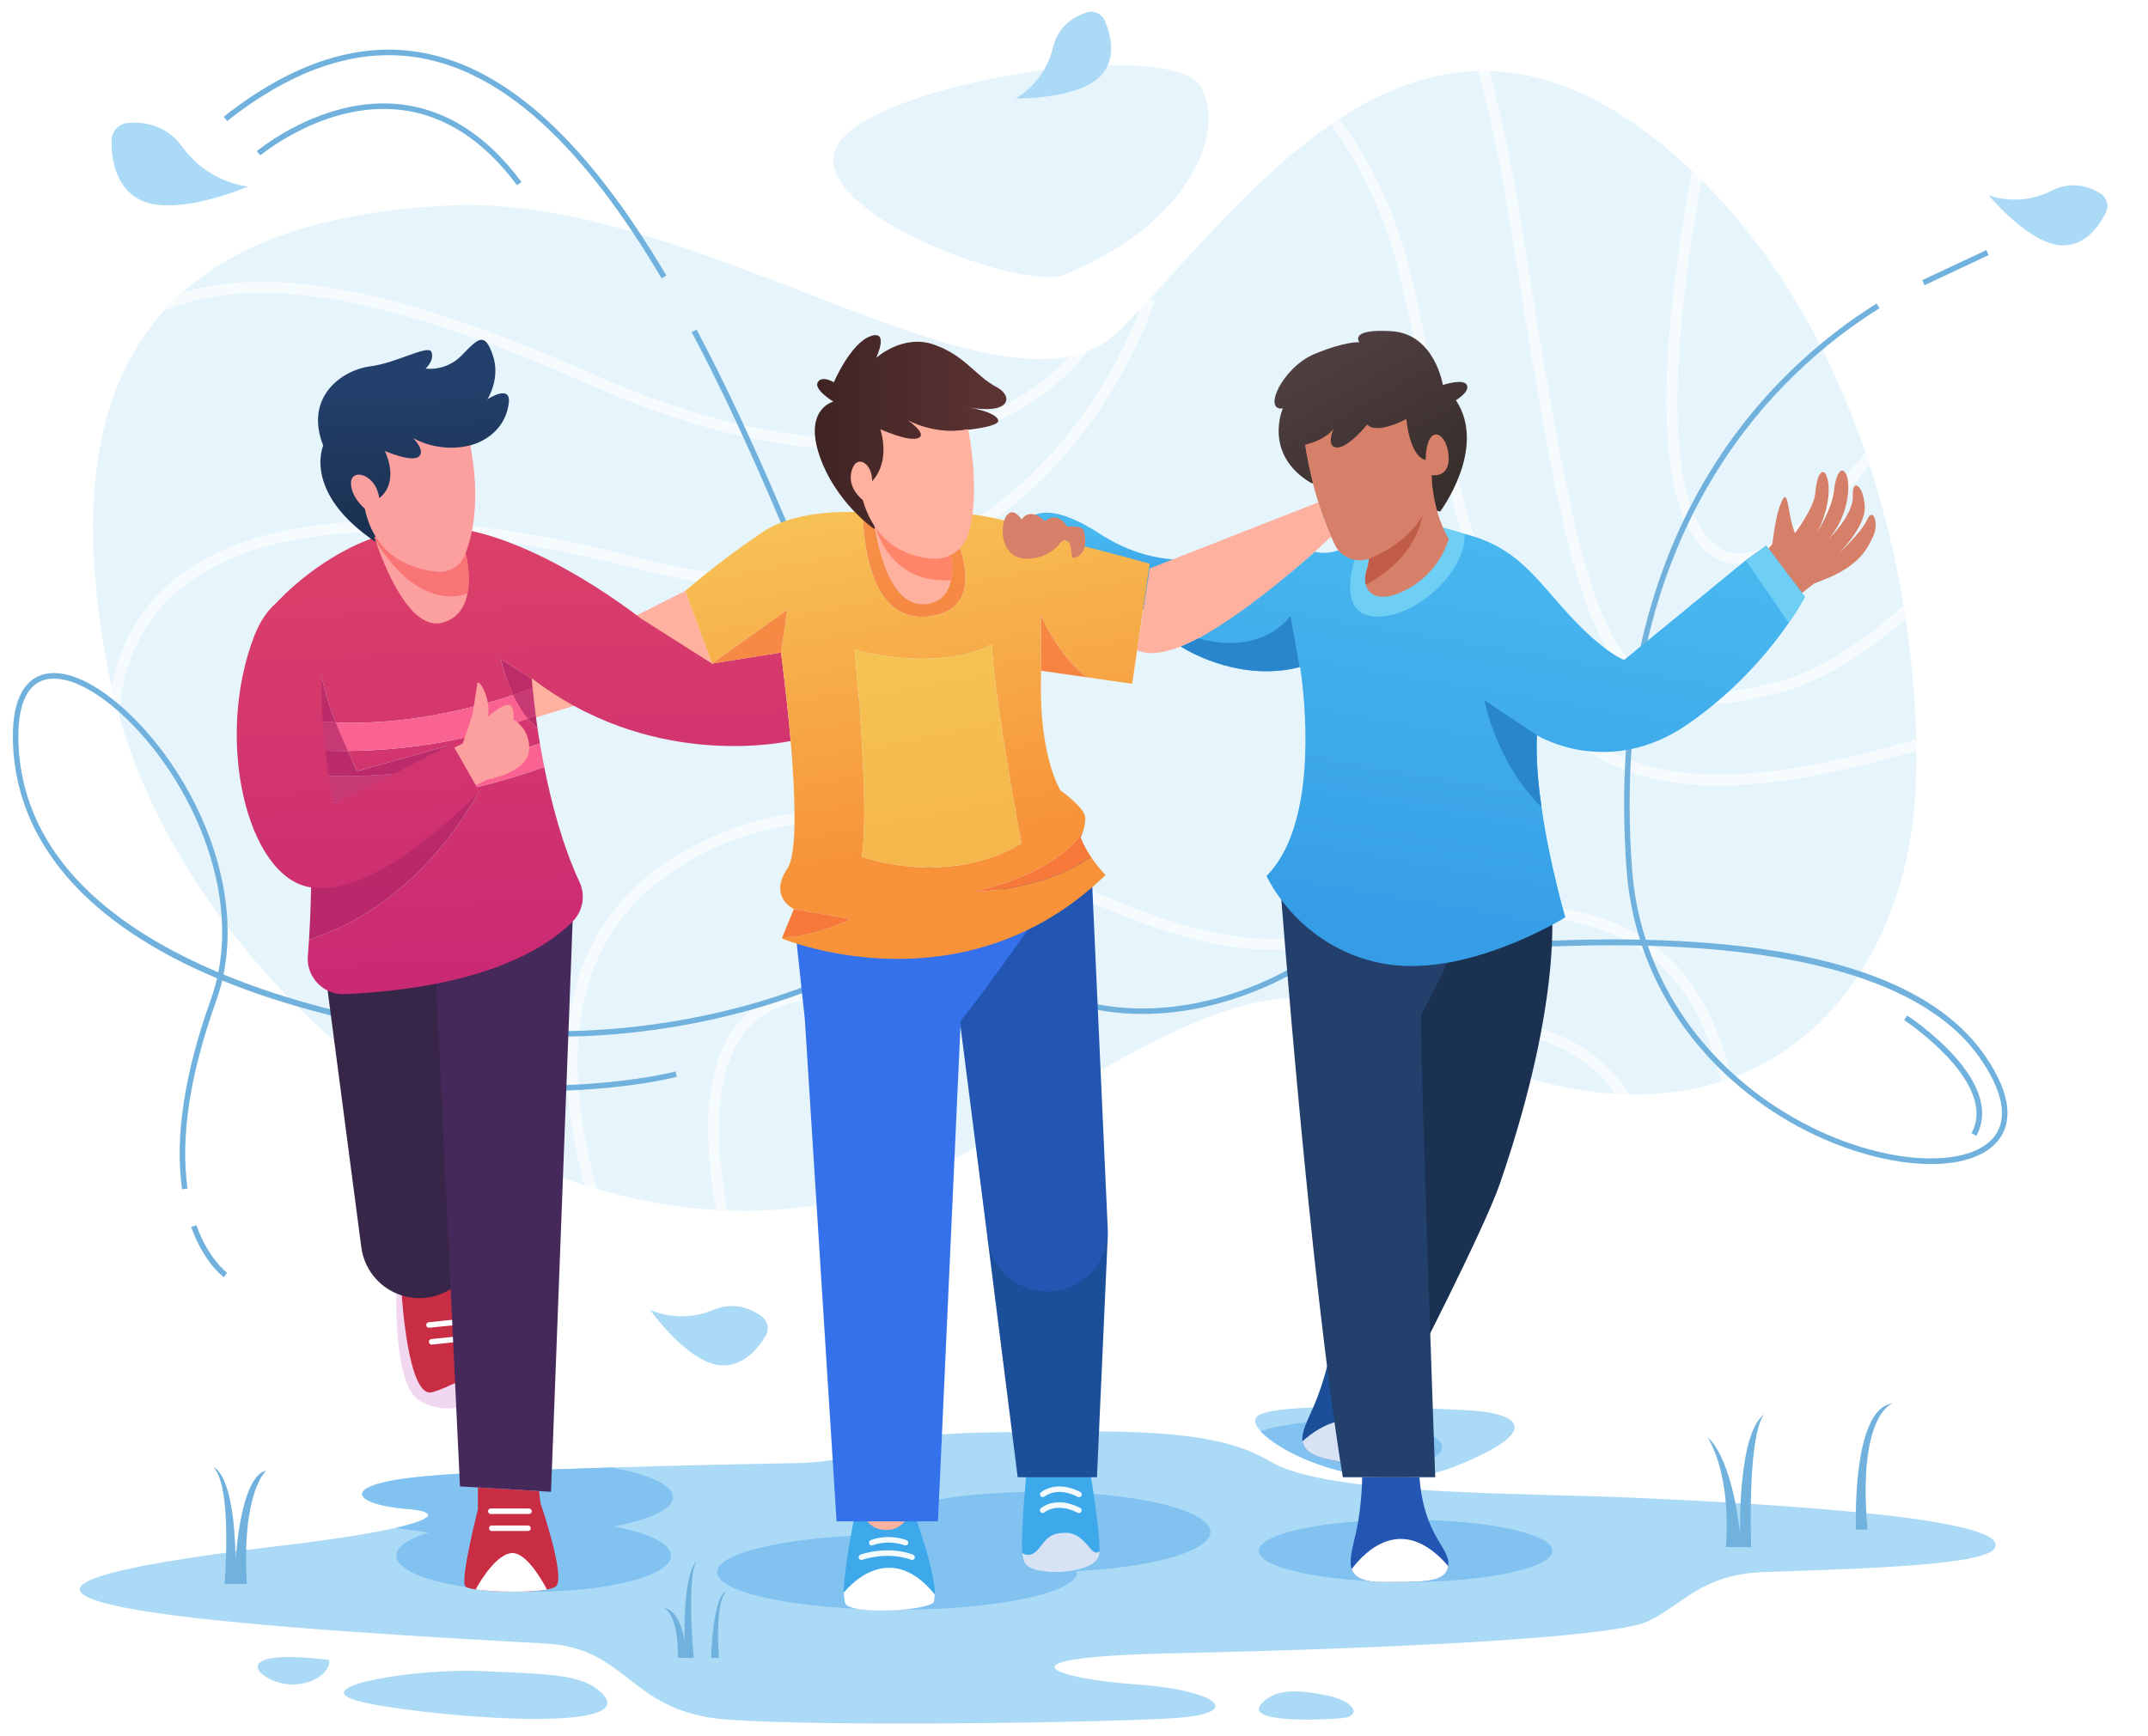 <?xml version="1.0" encoding="UTF-8" standalone="no"?>
<svg
   xmlns:dc="http://purl.org/dc/elements/1.1/"
   xmlns:cc="http://creativecommons.org/ns#"
   xmlns:rdf="http://www.w3.org/1999/02/22-rdf-syntax-ns#"
   xmlns:svg="http://www.w3.org/2000/svg"
   xmlns="http://www.w3.org/2000/svg"

   viewBox="70 333 555 1"
   height="485"
   width="600"
   xml:space="preserve"
   id="svg2"
   version="1.1"><rect x="70" y="333" width="555" height="1" fill="#333333" stroke="none"/><defs
     id="defs6"><clipPath
       id="clipPath102"
       clipPathUnits="userSpaceOnUse"><path
         id="path100"
         d="m 2515.67,3171.67 c 0,0 26.74,50.24 141.72,-24.68 114.97,-74.92 215.24,-43.58 215.24,-43.58 L 2835.2,3025 2662.73,2978.49 Z" /></clipPath><linearGradient
       id="linearGradient108"
       spreadMethod="pad"
       gradientTransform="matrix(-19.608,133.691,133.691,19.608,2711.21,3021.21)"
       gradientUnits="userSpaceOnUse"
       y2="0"
       x2="1"
       y1="0"
       x1="0"><stop
         id="stop104"
         offset="0"
         style="stop-opacity:1;stop-color:#359de6" /><stop
         id="stop106"
         offset="1"
         style="stop-opacity:1;stop-color:#49b8ef" /></linearGradient><clipPath
       id="clipPath160"
       clipPathUnits="userSpaceOnUse"><path
         id="path158"
         d="m 4023.71,3025.01 c 0,0 -10.27,-20 -31.44,-50.59 -34.88,-50.48 -99.26,-129.95 -195.83,-196.47 -152.09,-104.92 -286.96,-24.49 -292.09,-21.39 l -0.11,0.11 c -2.14,-42.89 1.92,-91.88 8.88,-139.47 15.83,-110.7 46.2,-213.59 46.2,-213.59 0,0 -194.22,-121.17 -356.48,-89.09 -162.24,32.09 -222.77,169.31 -222.77,169.31 95.83,95.94 76.46,316.9 67.91,384.92 v 0.11 c -1.6,12.73 -2.89,20.1 -2.89,20.1 l -0.74,-0.21 c -122.68,-31.55 -230.39,39.79 -230.39,39.79 10.7,4.28 21.93,9.62 33.7,15.83 99.25,52.94 226.2,167.92 226.2,167.92 32.84,-6.74 49.52,4.7 93.58,22.35 v 0.1 c 1.72,0.65 3.43,1.29 5.25,2.04 18.82,7.38 42.46,15.82 74.01,24.38 27.27,7.38 52.29,3.85 75.4,-2.14 14.86,-3.85 28.98,-8.56 42.35,-11.98 89.52,-23.21 126.18,-70.41 183.53,-136.25 82.67,-94.92 125.46,-108.03 125.46,-108.03 l 235.61,193.16 39.79,28.34 z" /></clipPath><linearGradient
       id="linearGradient166"
       spreadMethod="pad"
       gradientTransform="matrix(136.364,794.122,794.122,-136.364,3312.1,2355.2)"
       gradientUnits="userSpaceOnUse"
       y2="0"
       x2="1"
       y1="0"
       x1="0"><stop
         id="stop162"
         offset="0"
         style="stop-opacity:1;stop-color:#359de6" /><stop
         id="stop164"
         offset="1"
         style="stop-opacity:1;stop-color:#49b8ef" /></linearGradient><clipPath
       id="clipPath204"
       clipPathUnits="userSpaceOnUse"><path
         id="path202"
         d="m 1190.42,2254.66 c -24.55,0 -45.97,12.78 -58.07,31.95 -7.7,11.97 -11.65,26.42 -10.48,41.82 0.86,11.01 1.61,21.71 2.25,32.2 2.85,46.77 4.13,88.2 4.13,125.48 0,-37.28 -1.28,-78.71 -4.13,-125.48 146.52,45.44 258.93,161.6 329.84,287.16 l -325.99,-130.06 v -1.92 0 1.92 c -0.09,4.63 -0.19,9.19 -0.31,13.68 l 123.22,94.8 c 78.39,3.8 190.7,19.94 329.18,68.75 -3.11,15.82 -5.89,31.01 -8.35,45.56 -47.74,-15.8 -136.5,-41.45 -243.42,-54.76 l 65.79,50.61 -177.23,-49.33 c -5.72,13.41 -11.54,26.34 -17.31,39.17 82.98,0.72 216.13,11.58 348.53,63 5.76,-7.1 12.1,-13.8 19.04,-19.82 v 0 0 c -1.38,9.2 -2.56,17.87 -3.63,25.99 v 0 0 c -3,22.03 -4.92,40.22 -6.1,52.62 v 0 c -0.85,9.41 -1.39,15.62 -1.5,17.97 l -59.78,38.5 c 0,0 6.37,-33.27 23.82,-69.8 -63.45,-21.08 -183.01,-53.92 -311.46,-53.92 -10.86,0 -21.79,0.23 -32.75,0.73 -17.51,44.1 -32.02,93.21 -37.94,161.36 l -39.42,-158.94 -37.55,229.26 c 0,0 90.87,103.74 224.76,137.52 25.1,6.34 51.71,10.21 79.52,10.48 0.88,0.01 1.79,0.02 2.67,0.02 45.66,0 94.52,-12 141.81,-29.73 115.81,-43.44 222.24,-121.38 249.74,-142.32 4.47,-3.4 6.85,-5.3 6.85,-5.3 l 139,-88.21 0.02,-0.01 -0.01,-0.01 h 0.02 0.01 l 133.69,21.39 c 0,0 11.04,-80.52 18.82,-171.53 -17.68,-3.47 -57.17,-9.78 -110.14,-9.78 -81.43,0 -194.76,14.91 -309.98,77.98 -27.3,14.95 -54.69,32.59 -81.8,53.38 l 0.1,-1.07 c 0.11,-2.35 0.65,-8.56 1.5,-17.97 1.18,-12.4 3.1,-30.59 6.1,-52.62 0.18,-1.39 0.37,-2.81 0.56,-4.24 0.92,-6.88 1.93,-14.13 3.07,-21.75 1.4,-9.19 2.89,-18.82 4.6,-28.87 2.46,-14.55 5.24,-29.74 8.35,-45.56 14.11,-70.81 35.72,-152.73 68.55,-223.43 12.09,-25.99 6.1,-56.58 -14.11,-76.79 -49.74,-49.84 -170.06,-127.81 -440.86,-140 -1.08,-0.05 -2.15,-0.08 -3.22,-0.08" /></clipPath><linearGradient
       id="linearGradient210"
       spreadMethod="pad"
       gradientTransform="matrix(-42.781,937.61,937.61,42.781,1590.4,2310.34)"
       gradientUnits="userSpaceOnUse"
       y2="0"
       x2="1"
       y1="0"
       x1="0"><stop
         id="stop206"
         offset="0"
         style="stop-opacity:1;stop-color:#ca2a73" /><stop
         id="stop208"
         offset="1"
         style="stop-opacity:1;stop-color:#dd4368" /></linearGradient><clipPath
       id="clipPath226"
       clipPathUnits="userSpaceOnUse"><path
         id="path224"
         d="m 1127.66,2531.41 c -1.44,52.89 -5.46,96.99 -10.38,136.92 l -18.93,115.57 39.42,158.94 c 5.92,-68.15 20.43,-117.26 37.94,-161.36 -19.63,0.89 -39.38,2.62 -59.08,5.35 l -1.49,-57.54 c 0,0 28.53,-3.12 75.18,-3.12 3,0 6.07,0.01 9.22,0.04 5.77,-12.83 11.59,-25.76 17.31,-39.17 l 177.23,49.33 -65.79,-50.61 c -42.49,-5.29 -87.83,-8.63 -134.61,-8.63 -22.75,0 -45.87,0.79 -69.13,2.53 l 0.53,-48.13 c 0,0 30.47,-6.3 86.63,-6.3 11.91,0 24.99,0.29 39.17,0.98 l -123.22,-94.8" /></clipPath><linearGradient
       id="linearGradient232"
       spreadMethod="pad"
       gradientTransform="matrix(-42.781,937.61,937.61,42.781,1590.4,2310.34)"
       gradientUnits="userSpaceOnUse"
       y2="0"
       x2="1"
       y1="0"
       x1="0"><stop
         id="stop228"
         offset="0"
         style="stop-opacity:1;stop-color:#b8276b" /><stop
         id="stop230"
         offset="1"
         style="stop-opacity:1;stop-color:#be2f67" /></linearGradient><clipPath
       id="clipPath246"
       clipPathUnits="userSpaceOnUse"><path
         id="path244"
         d="m 1567.11,2769.39 c -6.94,6.02 -13.28,12.72 -19.04,19.82 5.14,2 10.27,4.05 15.41,6.17 v 0 c 1.07,-8.12 2.25,-16.79 3.63,-25.99 m -47.19,65.28 c -17.45,36.53 -23.82,69.8 -23.82,69.8 l 59.78,-38.5 c 0.11,-2.35 0.65,-8.56 1.5,-17.97 -8.07,-3.1 -20.84,-7.81 -37.46,-13.33" /></clipPath><linearGradient
       id="linearGradient252"
       spreadMethod="pad"
       gradientTransform="matrix(-42.781,937.61,937.61,42.781,1590.4,2310.34)"
       gradientUnits="userSpaceOnUse"
       y2="0"
       x2="1"
       y1="0"
       x1="0"><stop
         id="stop248"
         offset="0"
         style="stop-opacity:1;stop-color:#b8276b" /><stop
         id="stop250"
         offset="1"
         style="stop-opacity:1;stop-color:#be2f67" /></linearGradient><clipPath
       id="clipPath264"
       clipPathUnits="userSpaceOnUse"><path
         id="path262"
         d="m 1124.12,2360.63 c 2.85,46.77 4.13,88.2 4.13,125.48 0,10.2 -0.1,20.1 -0.28,29.7 v 1.92 l 325.99,130.06 c -70.91,-125.56 -183.32,-241.72 -329.84,-287.16" /></clipPath><linearGradient
       id="linearGradient270"
       spreadMethod="pad"
       gradientTransform="matrix(-42.781,937.61,937.61,42.781,1590.4,2310.34)"
       gradientUnits="userSpaceOnUse"
       y2="0"
       x2="1"
       y1="0"
       x1="0"><stop
         id="stop266"
         offset="0"
         style="stop-opacity:1;stop-color:#b8276b" /><stop
         id="stop268"
         offset="1"
         style="stop-opacity:1;stop-color:#be2f67" /></linearGradient><clipPath
       id="clipPath282"
       clipPathUnits="userSpaceOnUse"><path
         id="path280"
         d="m 1453.96,2647.82 -52.7,92.25 -228.77,-117.98 c -23.13,105.06 -30.53,240.41 -17.98,359.35 0,0 -6.25,21.91 -10.17,30.36 -17.57,37.75 -90.96,29.95 -126.89,-64.07 -76.649,-200.55 -13.26,-463.67 107.1,-485.51 135.03,-24.51 329.41,185.6 329.41,185.6 z" /></clipPath><linearGradient
       id="linearGradient288"
       spreadMethod="pad"
       gradientTransform="matrix(-42.989,942.183,942.183,42.989,1237.52,2290.61)"
       gradientUnits="userSpaceOnUse"
       y2="0"
       x2="1"
       y1="0"
       x1="0"><stop
         id="stop284"
         offset="0"
         style="stop-opacity:1;stop-color:#ca2a73" /><stop
         id="stop286"
         offset="1"
         style="stop-opacity:1;stop-color:#dd4368" /></linearGradient><clipPath
       id="clipPath298"
       clipPathUnits="userSpaceOnUse"><path
         id="path296"
         d="m 2265.38,2323.02 c -87.08,0 -158.33,17.77 -195.91,29.52 -18.54,5.79 -28.87,10.12 -28.87,10.12 l 0.96,2.35 22.24,54.65 c 0,0 -49.94,23.21 -12.51,78.4 9.07,13.39 13.01,44.89 13.79,84.92 0.13,7.06 0.17,14.37 0.12,21.91 -0.29,43.15 -3.45,93.28 -7.5,140.57 -7.78,91.01 -18.82,171.53 -18.82,171.53 l -133.69,-21.39 v 0 l 133.66,21.39 12.47,82.89 -146.14,-104.27 -51.75,140.85 v 0 c 0,0 7.89,6.97 21.99,18.6 6.29,5.19 13.8,11.3 22.41,18.14 26.37,20.95 62.92,48.68 105.33,77.26 10.89,7.34 22.89,13.37 35.55,18.31 3.32,1.29 6.67,2.51 10.07,3.66 39.98,13.5 85.14,17.18 122.45,17.18 9.26,0 18.05,-0.22 26.15,-0.58 1.27,-58.09 14.5,-202.81 114.5,-202.83 4.76,0 9.69,0.33 14.85,1.01 125.22,16.47 43.82,169.39 43.82,169.39 l -95.25,30.9 c 19.77,1.94 38.74,2.81 56.95,2.81 33.82,0 64.97,-3.01 93.53,-7.77 9.82,-1.63 19.32,-3.48 28.53,-5.47 76.6,-16.64 132.29,-44.12 169.18,-53.34 64.17,-16.04 130.15,-34.55 130.15,-34.55 l -33.89,-232.83 -86.43,12.4 c -49.94,31.13 -90.37,119.58 -90.37,119.58 v -119.58 0 c -4.28,-153.05 37.75,-219.15 37.75,-219.15 0,0 48.13,-33.9 48.13,-53.47 0,-9.3 -2.03,-18.18 -4.06,-25.03 v 0 l -0.11,-0.1 c 0,0 -38.61,-78.29 -211.44,-117.43 0,0 131.01,0 226.53,67.26 -7.49,11.13 -14.88,24.18 -19.8,37.87 v 0 c 4.92,-13.69 12.31,-26.74 19.8,-37.87 v 0 0 c 14,-20.85 28.34,-35.19 28.34,-35.19 -8.51,-8.23 -17.07,-16.06 -25.69,-23.53 -40.92,-35.45 -83.1,-62.53 -125.19,-82.92 -88.11,-42.69 -175.97,-56.17 -251.83,-56.17 m -201.58,96.64 -22.24,-54.65 c 0.1,0 0.18,0 0.28,0 62.18,0 132.34,35.08 132.34,35.08 l -110.38,19.57 m 117.65,502.67 c 0,0 30.3,-295.89 14.26,-401.07 0,0 55.24,-20.82 130.89,-20.82 53.41,0 116.99,10.37 178.53,45.78 0,0 -49.17,258.47 -58.08,386.81 0,0 -43.46,-28.06 -133.59,-28.06 -36.35,0 -80.28,4.56 -132.01,17.36" /></clipPath><linearGradient
       id="linearGradient304"
       spreadMethod="pad"
       gradientTransform="matrix(-146.168,770.058,770.058,146.168,2404.11,2532.96)"
       gradientUnits="userSpaceOnUse"
       y2="0"
       x2="1"
       y1="0"
       x1="0"><stop
         id="stop300"
         offset="0"
         style="stop-opacity:1;stop-color:#f79239" /><stop
         id="stop302"
         offset="1"
         style="stop-opacity:1;stop-color:#f7c759" /></linearGradient><clipPath
       id="clipPath314"
       clipPathUnits="userSpaceOnUse"><path
         id="path312"
         d="m 2326.6,2500.44 c -75.65,0 -130.89,20.82 -130.89,20.82 16.04,105.18 -14.26,401.07 -14.26,401.07 51.73,-12.8 95.66,-17.36 132.01,-17.36 90.13,0 133.59,28.06 133.59,28.06 8.91,-128.34 58.08,-386.81 58.08,-386.81 -61.54,-35.41 -125.12,-45.78 -178.53,-45.78" /></clipPath><linearGradient
       id="linearGradient320"
       spreadMethod="pad"
       gradientTransform="matrix(-146.168,770.058,770.058,146.168,2404.11,2532.96)"
       gradientUnits="userSpaceOnUse"
       y2="0"
       x2="1"
       y1="0"
       x1="0"><stop
         id="stop316"
         offset="0"
         style="stop-opacity:1;stop-color:#f5b64b" /><stop
         id="stop318"
         offset="1"
         style="stop-opacity:1;stop-color:#f5cf5a" /></linearGradient><clipPath
       id="clipPath332"
       clipPathUnits="userSpaceOnUse"><path
         id="path330"
         d="m 1905.16,2895.6 0.01,0.01 0.01,-0.01 h -0.02" /></clipPath><linearGradient
       id="linearGradient338"
       spreadMethod="pad"
       gradientTransform="matrix(-42.781,937.61,937.61,42.781,1590.4,2310.34)"
       gradientUnits="userSpaceOnUse"
       y2="0"
       x2="1"
       y1="0"
       x1="0"><stop
         id="stop334"
         offset="0"
         style="stop-opacity:1;stop-color:#e04656" /><stop
         id="stop336"
         offset="1"
         style="stop-opacity:1;stop-color:#ea5251" /></linearGradient><clipPath
       id="clipPath348"
       clipPathUnits="userSpaceOnUse"><path
         id="path346"
         d="m 1905.19,2895.6 -0.01,0.01 146.14,104.27 -12.47,-82.89 -133.66,-21.39" /></clipPath><linearGradient
       id="linearGradient354"
       spreadMethod="pad"
       gradientTransform="matrix(-146.168,770.058,770.058,146.168,2404.11,2532.96)"
       gradientUnits="userSpaceOnUse"
       y2="0"
       x2="1"
       y1="0"
       x1="0"><stop
         id="stop350"
         offset="0"
         style="stop-opacity:1;stop-color:#f6793a" /><stop
         id="stop352"
         offset="1"
         style="stop-opacity:1;stop-color:#f69449" /></linearGradient><clipPath
       id="clipPath364"
       clipPathUnits="userSpaceOnUse"><path
         id="path362"
         d="m 2633.32,2868.75 -89.94,12.94 c -0.22,-4.38 -0.32,-8.66 -0.43,-12.94 v 119.58 c 0,0 40.43,-88.45 90.37,-119.58" /></clipPath><linearGradient
       id="linearGradient370"
       spreadMethod="pad"
       gradientTransform="matrix(-146.168,770.058,770.058,146.168,2404.11,2532.96)"
       gradientUnits="userSpaceOnUse"
       y2="0"
       x2="1"
       y1="0"
       x1="0"><stop
         id="stop366"
         offset="0"
         style="stop-opacity:1;stop-color:#f6793a" /><stop
         id="stop368"
         offset="1"
         style="stop-opacity:1;stop-color:#f69449" /></linearGradient><clipPath
       id="clipPath380"
       clipPathUnits="userSpaceOnUse"><path
         id="path378"
         d="m 2413.22,2453.57 c 172.83,39.14 211.44,117.43 211.44,117.43 l 0.11,0.1 c -2.36,-7.48 -4.82,-12.4 -4.82,-12.4 v 0 0 c 4.92,-13.69 12.31,-26.74 19.8,-37.87 -95.52,-67.26 -226.53,-67.26 -226.53,-67.26" /></clipPath><linearGradient
       id="linearGradient386"
       spreadMethod="pad"
       gradientTransform="matrix(-146.168,770.058,770.058,146.168,2404.11,2532.96)"
       gradientUnits="userSpaceOnUse"
       y2="0"
       x2="1"
       y1="0"
       x1="0"><stop
         id="stop382"
         offset="0"
         style="stop-opacity:1;stop-color:#f6793a" /><stop
         id="stop384"
         offset="1"
         style="stop-opacity:1;stop-color:#f69449" /></linearGradient><clipPath
       id="clipPath396"
       clipPathUnits="userSpaceOnUse"><path
         id="path394"
         d="m 2041.84,2365.01 c -0.1,0 -0.18,0 -0.28,0 l 22.24,54.65 110.38,-19.57 c 0,0 -70.16,-35.08 -132.34,-35.08" /></clipPath><linearGradient
       id="linearGradient402"
       spreadMethod="pad"
       gradientTransform="matrix(-146.168,770.058,770.058,146.168,2404.11,2532.96)"
       gradientUnits="userSpaceOnUse"
       y2="0"
       x2="1"
       y1="0"
       x1="0"><stop
         id="stop398"
         offset="0"
         style="stop-opacity:1;stop-color:#f6793a" /><stop
         id="stop400"
         offset="1"
         style="stop-opacity:1;stop-color:#f69449" /></linearGradient><clipPath
       id="clipPath414"
       clipPathUnits="userSpaceOnUse"><path
         id="path412"
         d="m 2311.88,2986.2 c -100,0.02 -113.23,144.74 -114.5,202.83 30.85,-1.37 51.77,-4.66 51.77,-4.66 8.86,1.25 17.59,2.29 26.15,3.13 l 95.25,-30.9 c 0,0 81.4,-152.92 -43.82,-169.39 -5.16,-0.68 -10.09,-1.01 -14.85,-1.01" /></clipPath><linearGradient
       id="linearGradient420"
       spreadMethod="pad"
       gradientTransform="matrix(-146.168,770.058,770.058,146.168,2404.11,2532.96)"
       gradientUnits="userSpaceOnUse"
       y2="0"
       x2="1"
       y1="0"
       x1="0"><stop
         id="stop416"
         offset="0"
         style="stop-opacity:1;stop-color:#f6793a" /><stop
         id="stop418"
         offset="1"
         style="stop-opacity:1;stop-color:#f69449" /></linearGradient><clipPath
       id="clipPath430"
       clipPathUnits="userSpaceOnUse"><path
         id="path428"
         d="m 2219.53,3156.6 c 0,0 -74.62,50.8 -105.81,141.71 -31.2,90.91 26.73,105.17 26.73,105.17 0,0 -38.32,23.17 -30.3,37.43 8.02,14.26 31.19,0 31.19,0 0,0 32.09,74.87 70.41,89.13 38.33,14.26 11.59,-41.89 11.59,-41.89 0,0 51.69,47.24 112.3,25.84 60.61,-21.39 79.07,-60.1 122.1,-82.88 30.31,-16.05 29.42,-54.37 -57.93,-38.33 0,0 54.84,-8.24 60.19,-25.18 5.35,-16.93 -106.53,-23.12 -106.53,-23.12 z" /></clipPath><linearGradient
       id="linearGradient436"
       spreadMethod="pad"
       gradientTransform="matrix(371.282,0,0,-371.282,2104.49,3344.48)"
       gradientUnits="userSpaceOnUse"
       y2="0"
       x2="1"
       y1="0"
       x1="0"><stop
         id="stop432"
         offset="0"
         style="stop-opacity:1;stop-color:#3f2323" /><stop
         id="stop434"
         offset="1"
         style="stop-opacity:1;stop-color:#5e3434" /></linearGradient><clipPath
       id="clipPath454"
       clipPathUnits="userSpaceOnUse"><path
         id="path452"
         d="m 1436.49,3318.7 c 0,0 65.64,13.98 74.76,81.45 5.22,38.59 -41.33,7.9 -41.33,7.9 0,0 26.14,40.11 10.33,85.7 -15.8,45.59 -27.96,32.82 -59.56,0 -31.61,-32.82 -70.51,-26.13 -70.51,-26.13 0,0 17.02,15.19 11.55,31.6 -5.47,16.41 -66.25,-20.67 -119.13,-27.35 -52.88,-6.68 -128.64,-58.25 -90.95,-153.74 0,0 -43.7,-97.25 116.92,-196.65 160.63,-99.39 167.92,197.22 167.92,197.22 z" /></clipPath><linearGradient
       id="linearGradient460"
       spreadMethod="pad"
       gradientTransform="matrix(-12.478,278.076,278.076,12.478,1336.21,3171.05)"
       gradientUnits="userSpaceOnUse"
       y2="0"
       x2="1"
       y1="0"
       x1="0"><stop
         id="stop456"
         offset="0"
         style="stop-opacity:1;stop-color:#1b3151" /><stop
         id="stop458"
         offset="1"
         style="stop-opacity:1;stop-color:#23406d" /></linearGradient><clipPath
       id="clipPath476"
       clipPathUnits="userSpaceOnUse"><path
         id="path474"
         d="m 3316.62,3190.3 c 0,0 92.11,122.41 30.62,215.99 0,0 27.6,16.05 21.15,29.42 -6.46,13.37 -46.55,0 -46.55,0 0,0 -15.4,98.93 -99.29,104.28 -83.88,5.34 -62.48,-21.4 -62.48,-21.4 0,0 -25.4,2.68 -86.91,-22.72 -61.49,-25.4 -101.6,-110.97 -61.49,-105.62 0,0 -39.12,-88.45 54.64,-144.49 z" /></clipPath><linearGradient
       id="linearGradient482"
       spreadMethod="pad"
       gradientTransform="matrix(-191.105,339.742,339.742,191.105,3276.5,3215.94)"
       gradientUnits="userSpaceOnUse"
       y2="0"
       x2="1"
       y1="0"
       x1="0"><stop
         id="stop478"
         offset="0"
         style="stop-opacity:1;stop-color:#382e2c" /><stop
         id="stop480"
         offset="1"
         style="stop-opacity:1;stop-color:#534143" /></linearGradient></defs><g
     transform="matrix(1.333,0,0,-1.333,0,666.667)"
     id="g10"><g
       transform="scale(0.1)"
       id="g12"><path
         id="path14"
         style="fill:#ffffff;fill-opacity:1;fill-rule:nonzero;stroke:none"
         d="M 0,0 H 5000 V 5000 H 0 Z" /><path
         id="path16"
         style="fill:#abdaf7;fill-opacity:1;fill-rule:nonzero;stroke:none"
         d="m 3341.89,1337.62 c -2.04,-0.85 -4.18,-1.6 -6.21,-2.25 -62.67,-23.09 -130.8,-22.25 -191.66,-9.94 -81.71,16.46 -150.48,53.8 -175.5,82.03 -11.99,13.37 -14.13,24.71 -3.43,30.91 51.01,29.41 399.04,9.84 399.04,9.84 11.12,-0.43 21.82,-1.29 31.77,-2.46 79.14,-9.52 112.19,-42.35 -54.01,-108.13" /><path
         id="path18"
         style="fill:#abdaf7;fill-opacity:1;fill-rule:nonzero;stroke:none"
         d="m 4390.13,1178.48 c -26.53,-34.55 -325.03,-39.47 -446.32,-44.28 -121.39,-4.71 -155.29,-62.35 -223.63,-95.08 -68.34,-32.73 -499.9,-53.159 -923.65,-62.46 -358.18,-7.699 -222.89,-49.738 -67.91,-60.43 154.87,-10.699 214.01,-56.261 71.13,-65.351 -133.48,-8.559 -671.99,-16.789 -864.29,-2.777 -192.3,14.007 -189.73,138.5 -352.62,147.488 -162.89,9.09 -609.738,32.3 -799.793,66.52 -216.578,38.94 -79.461,79.57 290.483,123.64 100.32,11.87 172.51,23.74 218.72,34.22 78.61,17.75 81.82,31.98 19.57,36.8 -86.1,6.74 -129.41,37.86 -17.54,56.46 16.47,2.68 36.47,5.14 60.1,7.28 78.19,6.84 219.79,12.4 356.59,16.47 41.28,1.17 82.14,2.36 120.74,3.31 64.07,1.71 121.61,2.89 164.39,3.74 46.63,0.97 75.51,1.51 75.51,1.51 171.76,5.88 112.3,55.83 372.62,59.35 96.37,1.29 180.75,3 254.33,1.29 89.42,-2.14 163,-9.3 222.79,-28.24 24.17,-7.7 46.09,-17.32 65.98,-29.31 57.44,-34.65 188.03,-49.62 331.45,-57.43 129.63,-7.06 269.84,-8.23 376.26,-13.05 304.49,-13.58 739.9,-41.38 695.09,-99.67" /><path
         id="path20"
         style="fill:#81c2f1;fill-opacity:1;fill-rule:nonzero;stroke:none"
         d="m 2263.93,1061.16 c -192.73,0 -348.97,32.63 -348.97,72.88 0,36.27 126.95,66.35 293.14,71.93 -0.64,1.96 -1.06,3.94 -1.06,5.94 0,7.13 4.07,14.03 11.71,20.58 h 124.54 l 1.94,42.65 c 54.56,9.22 121.54,14.66 193.93,14.66 183.44,0 332.13,-34.88 332.13,-77.89 0,-37.08 -110.59,-68.09 -258.62,-75.93 l 0.23,-1.94 c 0,-40.25 -156.24,-72.88 -348.97,-72.88" /><path
         id="path22"
         style="fill:#81c2f1;fill-opacity:1;fill-rule:nonzero;stroke:none"
         d="m 1559.52,1096.12 c -147.06,0 -266.2,31.34 -266.2,69.85 0,17.21 23.74,32.94 63.1,45.12 -23,2.46 -44.49,5.46 -64.17,8.88 42.53,9.61 62.99,18.18 62.95,24.79 -0.03,5.6 -14.81,9.8 -43.38,12.01 -49.44,3.87 -84.77,15.78 -84.71,28.74 0.04,9.61 19.54,19.8 67.17,27.72 16.47,2.68 36.47,5.14 60.1,7.28 78.19,6.84 219.79,12.4 356.59,16.47 72.62,-13.8 118.82,-34.44 118.82,-57.64 0,-22.68 -44.28,-43 -114.33,-56.8 66.84,-12.62 110.38,-33.26 110.38,-56.57 0,-38.51 -119.26,-69.85 -266.32,-69.85" /><path
         id="path24"
         style="fill:#81c2f1;fill-opacity:1;fill-rule:nonzero;stroke:none"
         d="m 3249.61,1114.83 c -157.13,0 -284.51,27.09 -284.51,60.5 0,33.41 127.38,60.5 284.51,60.5 157.12,0 284.5,-27.09 284.5,-60.5 0,-33.41 -127.38,-60.5 -284.5,-60.5" /><path
         id="path26"
         style="fill:#81c2f1;fill-opacity:1;fill-rule:nonzero;stroke:none"
         d="m 3144.02,1325.43 v 0 c -81.71,16.46 -150.48,53.8 -175.5,82.03 35.93,12.09 92.18,19.89 155.4,19.89 108.55,0 196.58,-22.89 196.58,-51.12 0,-26.42 -77.34,-48.12 -176.48,-50.8" /><path
         id="path28"
         style="fill:#abdaf7;fill-opacity:1;fill-rule:nonzero;stroke:none"
         d="m 1681.04,908.391 c -37.35,27.968 -103.39,28.519 -224.6,33.871 -121.22,5.347 -336.9,-28.524 -240.64,-57.051 92.63,-27.441 595.65,-74.461 465.24,23.18" /><path
         id="path30"
         style="fill:#abdaf7;fill-opacity:1;fill-rule:nonzero;stroke:none"
         d="m 1161.89,963.898 c 6.43,-0.789 -2.68,-43.437 -65.07,-47.566 -62.39,-4.121 -151.5,74.297 65.07,47.566" /><path
         id="path32"
         style="fill:#abdaf7;fill-opacity:1;fill-rule:nonzero;stroke:none"
         d="m 3094.11,895.59 c -39.39,7.25 -94.47,17.82 -124.77,-17.828 -30.31,-35.653 110.51,-30.891 155.07,-27.043 44.56,3.871 24.91,34.703 -30.3,44.871" /><path
         id="path34"
         style="fill:#70b2dd;fill-opacity:1;fill-rule:nonzero;stroke:none"
         d="m 3870.41,1182.58 c 0,0 13.37,129.23 -34.77,212.19 0,0 44.57,-31.26 62.4,-186.35 0,0 -5.35,196.9 48.12,232.62 0,0 -32.97,-16.04 -26.74,-258.46 h -49.01" /><path
         id="path36"
         style="fill:#70b2dd;fill-opacity:1;fill-rule:nonzero;stroke:none"
         d="m 4122.64,1216.45 c 0,0 -9.36,235.29 70.86,244.64 0,0 -68.19,-20.05 -48.58,-244.64 h -22.28" /><path
         id="path38"
         style="fill:#70b2dd;fill-opacity:1;fill-rule:nonzero;stroke:none"
         d="m 960.41,1111.27 c 0,0 15.82,188.73 -21.39,225.71 0,0 40.55,-8.24 42.781,-181.14 0,0 8.469,164.22 59.269,174.91 0,0 -48.132,-40.55 -37.43,-219.48 h -43.23" /><path
         id="path40"
         style="fill:#70b2dd;fill-opacity:1;fill-rule:nonzero;stroke:none"
         d="m 1839.2,967.781 c 0,0 2.68,81.589 -27.18,96.819 0,0 28.97,0 40.1,-63.33 0,0 -4.45,126.04 23.18,154.05 0,0 -17.38,-17.05 -7.58,-161.359 l 2.23,-26.18 h -30.75" /><path
         id="path42"
         style="fill:#70b2dd;fill-opacity:1;fill-rule:nonzero;stroke:none"
         d="m 1903.37,967.781 c 0,0 3.37,123.799 30.31,128.359 0,0 -23.01,-8.81 -15.15,-128.359 h -15.16" /><path
         id="path44"
         style="fill:#e6f5fc;fill-opacity:1;fill-rule:nonzero;stroke:none"
         d="m 4239.43,2726.61 c 0.22,-22.99 -0.1,-45.45 -0.96,-67.27 -9.42,-252.3 -132.94,-485.14 -357.76,-567.59 -6.74,-2.46 -13.47,-4.82 -20.43,-6.97 -53.69,-17.1 -112.83,-25.87 -177.21,-24.58 h -0.11 c -8.77,0.21 -17.54,0.52 -26.42,1.06 -60.75,3.64 -125.89,16.04 -195.51,38.29 -82.99,26.63 -146.64,55.29 -201.28,80.32 -12.94,5.88 -25.25,11.66 -37.33,17.01 h -0.11 c -153.9,68.98 -249.41,90.9 -574.76,-96.05 -7.38,-4.28 -14.76,-8.55 -22.35,-13.05 h -0.11 c -55.08,-32.18 -116.47,-70.26 -185.56,-114.65 -22.46,-14.44 -45.24,-27.7 -68.24,-39.78 -7.06,-3.75 -14.22,-7.38 -21.39,-10.91 -51.34,-25.14 -103.64,-44.6 -156.47,-58.72 -7.06,-1.82 -14.23,-3.64 -21.39,-5.35 -78.18,-18.71 -157.65,-25.99 -236.9,-23.1 -7.27,0.22 -14.44,0.54 -21.71,0.96 -77.65,4.49 -155.09,18.51 -231.02,40.75 -8.13,2.36 -16.37,4.92 -24.49,7.49 -418.72,132.62 -788.455,511.77 -902.037,909.52 v 0.11 c -5.457,18.93 -10.27,37.86 -14.442,56.9 v 0.1 c -1.386,5.89 -2.671,11.77 -3.847,17.65 -69.524,343.64 -22.676,569.31 105.238,710.7 11.231,12.62 23.207,24.5 35.828,35.51 l 0.11,0.11 c 122.35,109.3 302.57,158.29 518.08,168.77 205.2,9.92 429.13,-69.36 635.76,-148.64 223.39,-85.71 426.57,-171.41 564.03,-144.41 h 0.11 c 11.44,2.14 22.24,5.13 32.61,8.98 24.28,8.88 46,22.25 64.82,40.97 13.37,13.37 27.06,27.48 40.97,42.35 l 0.1,0.1 c 6.2,6.53 12.3,12.95 18.39,19.69 100.75,108.55 216.58,245.45 350.81,337.86 5.45,3.63 10.91,7.38 16.47,10.91 82.57,53.9 171.98,90.26 269.09,92.62 7.28,0.32 14.66,0.32 22.03,0 94.66,-2.57 196.48,-37.75 306,-120.11 30.58,-23 59.46,-47.49 86.95,-73.37 6.31,-5.99 12.51,-11.98 18.71,-18.08 148.46,-146.95 250.92,-334.33 317.01,-527.48 2.79,-8.24 5.56,-16.37 8.13,-24.6 29.73,-91.13 51.44,-183.11 66.1,-272.52 1.49,-8.66 2.77,-17.32 4.06,-25.88 12.3,-81.18 18.72,-160 20.22,-233.37 0.11,-7.49 0.21,-14.87 0.21,-22.25" /><path
         id="path46"
         style="fill:#f6fbfe;fill-opacity:1;fill-rule:nonzero;stroke:none"
         d="m 3855.9,2659.13 c -92.51,0 -167.6,17.75 -230.37,52.94 -204.92,114.86 -271.99,417.54 -373.49,875.83 l -9.2,41.61 c -26.31,118.39 -72.4,222.24 -138.39,311.23 5.45,3.63 10.91,7.38 16.47,10.91 68.24,-91.45 116.26,-197.65 142.89,-317.54 l 9.2,-41.61 c 100.21,-452.62 166.41,-751.66 363,-861.71 59.69,-33.45 131.45,-50.39 220.17,-50.39 102.49,0 227.62,22.6 383.04,68.46 0.11,-7.49 0.21,-14.87 0.21,-22.25 -154.65,-45.24 -280.01,-67.48 -383.53,-67.48" /><path
         id="path48"
         style="fill:#f6fbfe;fill-opacity:1;fill-rule:nonzero;stroke:none"
         d="m 3825.53,2816.35 c -47.6,0 -84.6,10.37 -116.48,31.44 -126.31,83.64 -167.7,342.78 -258.5,910.59 -16.9,105.78 -37.54,200.75 -60.54,285.89 3.64,0.16 7.3,0.24 10.98,0.24 3.68,0 7.36,-0.08 11.05,-0.24 22.57,-84.17 42.89,-177.97 59.58,-282.46 87.06,-544.5 130.8,-817.76 249.2,-896.16 28.28,-18.7 61.65,-27.99 105,-27.99 37.48,0 82.41,6.93 138,20.72 84.48,20.96 170.15,77.22 251.12,149.73 1.49,-8.66 2.77,-17.32 4.06,-25.88 -80.21,-69.74 -165.24,-123.64 -250.05,-144.6 -57.22,-14.23 -103.96,-21.28 -143.42,-21.28" /><path
         id="path50"
         style="fill:#f6fbfe;fill-opacity:1;fill-rule:nonzero;stroke:none"
         d="m 3896.33,3088.32 c -25.68,0 -48.45,9.42 -68.03,28.24 -124.17,118.72 -60.53,540.86 -23.31,734.23 6.31,-5.99 12.51,-11.98 18.71,-18.08 -36.46,-195.61 -93.26,-592.94 19.37,-700.75 15.5,-14.89 32.94,-22.25 53.02,-22.25 4.44,0 9.01,0.36 13.71,1.08 71.56,10.58 157.65,99.67 230.91,194.44 2.79,-8.24 5.56,-16.37 8.13,-24.6 -74.11,-93.59 -160.85,-179.79 -235.94,-191.02 -5.66,-0.85 -11.23,-1.29 -16.57,-1.29" /><path
         id="path52"
         style="fill:#ffffff;fill-opacity:1;fill-rule:nonzero;stroke:none"
         d="m 2735.25,3583.19 c 5.45,14.23 8.02,22.46 8.13,22.79 l 10.26,-3.1 c -6.09,-6.74 -12.19,-13.16 -18.39,-19.69" /><path
         id="path54"
         style="fill:#f6fbfe;fill-opacity:1;fill-rule:nonzero;stroke:none"
         d="m 755.883,2794.1 v 0 c -5.457,18.93 -10.27,37.86 -14.442,56.9 v 0.1 c 12.836,67.28 41.075,125.14 84.387,172.3 90.606,98.62 244.252,148.47 448.182,148.47 141.52,0 307.22,-23.99 493,-72.31 44.73,-11.65 88.34,-20.43 130.82,-26.36 -8.61,-6.84 -16.12,-12.95 -22.41,-18.14 -36.5,5.67 -74.41,13.51 -113.76,23.75 -88.91,23.14 -173.13,40.67 -252.1,52.64 -47.29,17.73 -96.15,29.73 -141.81,29.73 -0.88,0 -1.79,-0.01 -2.67,-0.02 -27.81,-0.27 -54.42,-4.14 -79.52,-10.48 -4.18,0.05 -8.32,0.07 -12.45,0.07 -197.12,0 -344.965,-47.59 -431.563,-141.89 -51.438,-55.94 -80.106,-128.45 -85.664,-214.76 m 1698.427,382.97 c -9.21,1.99 -18.71,3.84 -28.53,5.47 39.94,27.1 77.88,58.84 113.75,95.2 116.47,118.08 175.62,252.62 195.62,305.35 l 0.1,0.1 v 0 c 6.2,6.53 12.3,12.95 18.39,19.69 v 0 l 10.28,-3.21 c -0.65,-1.82 -57.34,-182.78 -208.56,-336.37 -28.82,-29.26 -62.4,-58.77 -101.05,-86.23" /><path
         id="path56"
         style="fill:#ffffff;fill-opacity:1;fill-rule:nonzero;stroke:none"
         d="m 2596.75,3490.79 c 10.69,11.98 15.83,19.68 15.94,19.89 l 16.67,-10.91 c -10.37,-3.85 -21.17,-6.84 -32.61,-8.98" /><path
         id="path58"
         style="fill:#f6fbfe;fill-opacity:1;fill-rule:nonzero;stroke:none"
         d="m 2184.24,3310.45 c -60.6,0 -129.09,6.54 -205.95,22.66 -3.69,8.08 -7.41,16.18 -11.14,24.23 81.63,-18.24 153.78,-25.54 216.98,-25.54 92.73,0 166.18,15.72 222.03,35.67 103.31,36.9 164.06,93.59 190.48,123.32 h 0.11 v 0 c 11.44,2.14 22.24,5.13 32.61,8.98 v 0 l 1.29,-0.85 c -2.67,-3.85 -64.81,-96.58 -215.72,-151.02 -58,-20.91 -134.37,-37.45 -230.69,-37.45 m -218.99,25.47 c -88.34,19.53 -187.41,51.63 -297.92,100.75 -268.59,119.34 -474.33,177.7 -634.68,177.7 -71.873,0 -134.603,-11.72 -189.818,-34.92 11.231,12.62 23.207,24.5 35.828,35.51 l 0.11,0.11 c 46.293,13.72 97.183,20.64 153.3,20.64 163.89,0 372.64,-58.95 643.92,-179.57 102.57,-45.58 195.06,-76.28 277.97,-95.77 3.78,-8.13 7.55,-16.29 11.29,-24.45" /><path
         id="path60"
         style="fill:#f6fbfe;fill-opacity:1;fill-rule:nonzero;stroke:none"
         d="m 1682.41,1876.98 c -8.13,2.36 -16.37,4.92 -24.49,7.49 v 0 c -24.89,92.28 -40.76,192.02 -33.27,287.87 6.93,0.1 14.28,0.27 22.08,0.53 -8.22,-98.27 9.14,-201.31 35.68,-295.89 m 2177.87,207.8 c -25.35,114.23 -73.26,196.48 -144.92,249.53 -72.43,53.55 -165.53,72.67 -264.66,72.67 -113.71,0 -235.35,-25.15 -342.83,-52.35 -38.42,-9.71 -76.64,-13.99 -114.61,-13.99 -118.82,-0.01 -235.35,41.87 -349.45,90.14 l -1.06,23.65 c 117.76,-50.31 232.13,-92.7 348.85,-92.7 36.72,0 73.67,4.19 111.04,13.65 108.81,27.55 231.98,52.94 347.92,52.94 103.31,0 200.88,-20.15 277.53,-76.89 75.4,-55.73 125.99,-141.4 152.62,-259.68 -6.74,-2.46 -13.47,-4.82 -20.43,-6.97 v 0 m -2234.69,98.26 c 13.08,134.88 73.79,261.22 222.49,347.1 74.64,43.06 146.86,66.09 217.12,74.75 0.05,-7.54 0.01,-14.85 -0.12,-21.91 -67,-8.56 -135.63,-30.64 -206.31,-71.45 -139.72,-80.63 -197.8,-199.81 -211.04,-327.94 -7.82,-0.26 -15.2,-0.44 -22.14,-0.55" /><path
         id="path62"
         style="fill:#f6fbfe;fill-opacity:1;fill-rule:nonzero;stroke:none"
         d="m 1935.14,1835.27 c -7.27,0.22 -14.44,0.54 -21.71,0.96 v 0 c -35.19,193.69 -5.13,295.52 32.08,348.57 11.1,15.8 24.1,29.33 38.96,40.53 31.16,8.84 63.04,19.12 95.3,31.05 l 1.6,-14.94 c -51.73,-7.6 -91.47,-30.73 -118.32,-68.95 -35.18,-50.16 -63.21,-147.91 -27.91,-337.22 m 95.18,415.17 c 5.08,1.93 10.3,3.67 15.65,5.23 -5.22,-1.78 -10.46,-3.53 -15.65,-5.23" /><path
         id="path64"
         style="fill:#f6fbfe;fill-opacity:1;fill-rule:nonzero;stroke:none"
         d="m 3682.96,2060.2 c -8.77,0.21 -17.54,0.52 -26.42,1.06 v 0 c -28.02,39.57 -65.13,70.06 -110.91,90.91 -55.12,25.13 -118.81,34.69 -183.8,34.69 -34.02,0 -68.39,-2.62 -102.08,-6.99 v 0 c -12.94,5.88 -25.25,11.66 -37.33,17.01 44.5,7.23 90.93,11.84 136.97,11.84 68.38,0 135.93,-10.18 195.11,-37.08 54.44,-24.81 97.55,-62.15 128.46,-111.44" /><path
         id="path66"
         style="fill:#e6f5fc;fill-opacity:1;fill-rule:nonzero;stroke:none"
         d="m 2588.09,3649.61 c -12.63,-5.03 -33.27,-5.66 -59.05,-2.56 -8.01,0.85 -16.46,2.24 -25.45,3.84 -14.22,2.68 -29.52,6.1 -45.46,10.38 -7.05,1.82 -14.22,3.85 -21.49,6.1 -145.99,43.31 -329.95,142.67 -290.81,228.23 24.93,54.55 154.23,103.75 295.94,132.84 7.17,1.39 14.23,2.77 21.39,4.17 58.93,11.12 119.14,18.72 174.34,21.71 7.48,0.43 14.97,0.75 22.35,1.07 99.68,3.21 178.61,-9.73 195.4,-45.67 49.95,-106.95 -52.95,-274.54 -267.16,-360.11" /><path
         id="path68"
         style="fill:#70b2dd;fill-opacity:1;fill-rule:nonzero;stroke:none"
         d="m 2739.55,2216.22 c -95.17,0 -201.73,26.86 -303.38,110.18 -85.06,69.73 -177.28,299.35 -284.06,565.22 -83.24,207.26 -177.58,442.17 -286.2,646.56 l 9.44,5.01 c 108.89,-204.89 203.35,-440.08 286.69,-647.58 106.23,-264.51 197.97,-492.94 280.92,-560.94 278.58,-228.38 595.26,-23.21 598.43,-21.1 l 5.9,-8.91 c -2.07,-1.39 -136.43,-88.44 -307.74,-88.44" /><path
         id="path70"
         style="fill:#70b2dd;fill-opacity:1;fill-rule:nonzero;stroke:none"
         d="m 4255.55,3629.2 -4.56,9.68 124.27,58.35 4.55,-9.67 -124.26,-58.36" /><path
         id="path72"
         style="fill:#70b2dd;fill-opacity:1;fill-rule:nonzero;stroke:none"
         d="m 3719.11,2348.5 c 72.09,-208.7 253.17,-345.47 426.8,-394.14 113.64,-31.86 212.71,-21.19 246.53,26.53 24.82,34.99 14.44,87.04 -29.97,150.5 -111.87,159.81 -382.09,209.95 -643.36,217.11 z m 548.96,-423.28 c -37.44,0 -79.93,6.19 -125.04,18.83 -177.61,49.79 -362.88,190.28 -435.32,404.73 -306.28,6.87 -596.9,-43.96 -602.32,-44.93 l -1.88,10.52 c 2.53,0.46 256.92,45.57 538.54,46.45 20.9,0.11 41.67,-0.09 61.89,-0.5 -13.75,43.65 -22.85,90.28 -26.32,139.74 -46.26,658.99 283.96,967.99 484.94,1093.54 l 5.65,-9.07 c -198.92,-124.27 -525.8,-430.32 -479.92,-1083.71 3.5,-49.92 12.83,-96.87 26.96,-140.75 337.84,-8.25 558.29,-83 655.97,-222.54 59.7,-85.28 49.24,-135.62 29.95,-162.82 -23.06,-32.54 -71.14,-49.49 -133.1,-49.49" /><path
         id="path74"
         style="fill:#70b2dd;fill-opacity:1;fill-rule:nonzero;stroke:none"
         d="m 1807.52,3642.46 c -152.36,257.4 -304.35,397.02 -464.64,426.8 -120.02,22.29 -246.93,-18.7 -377.376,-121.81 l -6.621,8.39 c 132.957,105.12 262.767,146.86 385.947,123.93 163.51,-30.38 317.87,-171.65 471.91,-431.86 l -9.22,-5.45" /><path
         id="path76"
         style="fill:#70b2dd;fill-opacity:1;fill-rule:nonzero;stroke:none"
         d="m 1527.32,3822.9 c -64.69,87.24 -140.88,136.46 -226.45,146.27 -145.46,16.57 -269.81,-87.29 -271.04,-88.34 l -6.93,8.15 c 1.27,1.09 129.07,108.03 279.19,90.81 88.63,-10.17 167.3,-60.81 233.81,-150.52 l -8.58,-6.37" /><path
         id="path78"
         style="fill:#70b2dd;fill-opacity:1;fill-rule:nonzero;stroke:none"
         d="m 959.109,1705.85 c -1.554,1.09 -38.41,27.7 -63.406,97.3 l 10.067,3.62 c 23.75,-66.15 59.156,-91.95 59.511,-92.19 l -6.172,-8.73" /><path
         id="path80"
         style="fill:#70b2dd;fill-opacity:1;fill-rule:nonzero;stroke:none"
         d="m 629.543,2866.45 c -9.723,0 -18.59,-1.81 -26.434,-5.5 -30.632,-14.43 -45.164,-57.31 -42,-123.97 10.579,-222.82 194.793,-358.64 387.254,-440.03 35.953,182.32 -64.386,388.7 -188.808,501.75 -48.356,43.95 -94.75,67.75 -130.012,67.75 z m 248.5,-990.21 c -14.305,101.33 4.52,225.33 55.937,368.55 4.786,13.33 8.735,26.86 11.899,40.55 -249.899,105 -386.399,260.44 -395.445,451.13 -4.282,90.13 23.804,122.7 48.121,134.15 40.922,19.25 102.211,-4.05 168.199,-64 127.141,-115.55 229.512,-327.08 191.66,-513.87 212.366,-87.6 431.306,-109.8 435.516,-110.19 l -1.01,-10.66 c -2.04,0.2 -206.79,20.27 -411.654,99.19 -8.575,3.31 -17.047,6.68 -25.383,10.09 -3.172,-13.49 -7.113,-26.84 -11.836,-40.01 -50.82,-141.56 -69.473,-263.84 -55.414,-363.43 l -10.59,-1.5" /><path
         id="path82"
         style="fill:#70b2dd;fill-opacity:1;fill-rule:nonzero;stroke:none"
         d="m 1607.22,2172.21 c -32.17,0 -50.87,1.39 -51.88,1.48 l 0.88,10.66 c 5.76,-0.46 579.14,-42.8 944.93,365.44 l 7.96,-7.15 c -304.46,-339.78 -751.06,-370.43 -901.89,-370.43" /><path
         id="path84"
         style="fill:#70b2dd;fill-opacity:1;fill-rule:nonzero;stroke:none"
         d="m 1564.17,2066.59 c -59.54,0 -127.23,3.42 -201.56,12.65 l 1.31,10.61 c 282.47,-35.09 468.47,14.32 470.31,14.83 l 2.82,-10.31 c -1.38,-0.39 -104.34,-27.78 -272.88,-27.78" /><path
         id="path86"
         style="fill:#70b2dd;fill-opacity:1;fill-rule:nonzero;stroke:none"
         d="m 4355.94,1979.93 -9.38,5.12 c 53.17,97.48 -128.65,217.99 -130.49,219.2 l 5.85,8.94 c 7.87,-5.14 191.87,-127.2 134.02,-233.26" /><path
         id="path88"
         style="fill:#abdaf7;fill-opacity:1;fill-rule:nonzero;stroke:none"
         d="m 4607.12,3770.31 c 6.43,13.09 1.74,28.94 -10.65,36.64 -20.41,12.68 -55,25.7 -94.81,5.37 -63.87,-32.6 -121.85,-8.74 -121.85,-8.74 0,0 81.52,-99.04 146.16,-97.17 43.25,1.26 68.9,39.04 81.15,63.9" /><path
         id="path90"
         style="fill:#abdaf7;fill-opacity:1;fill-rule:nonzero;stroke:none"
         d="m 2666.43,4142.39 c -5.77,13.4 -20.87,20.12 -34.77,15.7 -22.9,-7.27 -55.26,-25.13 -65.66,-68.6 -16.69,-69.73 -72.5,-98.32 -72.5,-98.32 0,0 128.25,-2.36 168.81,48.01 27.13,33.71 15.07,77.75 4.12,103.21" /><path
         id="path92"
         style="fill:#abdaf7;fill-opacity:1;fill-rule:nonzero;stroke:none"
         d="m 2009.41,1592.62 c 7.39,12.57 3.89,28.73 -7.9,37.32 -19.41,14.16 -52.94,29.71 -94.15,12.4 -66.11,-27.77 -122.15,0.34 -122.15,0.34 0,0 73.92,-104.83 138.53,-107.76 43.22,-1.96 71.61,33.81 85.67,57.7" /><path
         id="path94"
         style="fill:#abdaf7;fill-opacity:1;fill-rule:nonzero;stroke:none"
         d="m 741.422,3910.14 c 0.266,17.71 14.121,32.26 31.769,33.73 29.079,2.43 73.684,-2.63 105.5,-46.63 51.028,-70.57 126.929,-76.83 126.929,-76.83 0,0 -142.925,-62.03 -211.788,-24.25 -46.074,25.28 -52.926,80.32 -52.41,113.98" /><g
         id="g96"><g
           clip-path="url(#clipPath102)"
           id="g98"><path
             id="path110"
             style="fill:url(#linearGradient108);fill-opacity:1;fill-rule:nonzero;stroke:none"
             d="m 2515.67,3171.67 c 0,0 26.74,50.24 141.72,-24.68 114.97,-74.92 215.24,-43.58 215.24,-43.58 l -37.43,-78.41 -172.47,-46.51 -147.06,193.18" /></g></g><path
         id="path112"
         style="fill:#feb19e;fill-opacity:1;fill-rule:nonzero;stroke:none"
         d="m 1905.16,2895.6 -354.38,-108.52 -50.22,71.98 352.87,177.4 51.73,-140.86" /><path
         id="path114"
         style="fill:#1c4f99;fill-opacity:1;fill-rule:nonzero;stroke:none"
         d="m 3235.35,1360.27 -0.74,-2.15 c -10.23,-30.91 -51.9,-21.65 -130.23,-6.5 -38.01,7.35 -52.4,19.73 -54.58,36.06 -2.4,17.99 9.99,40.98 21.58,67.6 22.02,50.76 32.21,103.47 32.21,103.47 l 109,-21.08 c -12.94,-115.91 32.12,-143.7 22.76,-177.4" /><path
         id="path116"
         style="fill:#d7e3f4;fill-opacity:1;fill-rule:nonzero;stroke:none"
         d="m 3234.61,1358.12 c -10.23,-30.91 -51.9,-21.65 -130.23,-6.5 -38.01,7.35 -52.4,19.73 -54.58,36.06 32.37,29.35 117.37,88.07 184.81,-29.56" /><path
         id="path118"
         style="fill:#1b3151;fill-opacity:1;fill-rule:nonzero;stroke:none"
         d="m 3531.73,2435.7 c 0,0 26.74,-181.81 -98.87,-547.24 -31.7,-92.23 -179.53,-377.89 -179.53,-377.89 l -59.28,854.44 337.68,70.69" /><path
         id="path120"
         style="fill:#2256b2;fill-opacity:1;fill-rule:nonzero;stroke:none"
         d="m 3332.47,1148.2 -0.32,-2.23 c -4.17,-32.31 -46.85,-31.14 -126.63,-31.14 -38.71,0 -55.19,9.42 -60.43,25.03 -5.77,17.22 2.04,42.14 8.35,70.48 11.97,54.02 11.97,107.71 11.97,107.71 h 111.02 c 9.3,-116.26 58.82,-134.97 56.04,-169.85" /><path
         id="path122"
         style="fill:#ffffff;fill-opacity:1;fill-rule:nonzero;stroke:none"
         d="m 3332.15,1145.97 c -4.17,-32.31 -46.85,-31.14 -126.63,-31.14 -38.71,0 -55.19,9.42 -60.43,25.03 26.21,34.98 98.5,108.77 187.06,6.11" /><path
         id="path124"
         style="fill:#23406d;fill-opacity:1;fill-rule:nonzero;stroke:none"
         d="m 3341.88,2336.77 c 0,0 -56.15,-112.3 -61.49,-120.32 -5.35,-8.02 26.74,-898.37 26.74,-898.37 h -179.15 c -64.17,390.41 -120.32,1135.48 -120.32,1135.48 l 334.22,-116.79" /><path
         id="path126"
         style="fill:#3ea9ea;fill-opacity:1;fill-rule:nonzero;stroke:none"
         d="m 2656.07,1174.78 c -0.1,-3 -0.43,-5.89 -0.96,-8.57 -8.06,-37.42 -131.06,-42.67 -144.4,-13.25 -2.03,4.6 -3.31,10.91 -4.05,18.18 -3.5,39.68 9.11,166.45 9.11,166.45 l 120.84,-0.13 c 0,0 21.63,-123.22 19.46,-162.68" /><path
         id="path128"
         style="fill:#d7e3f4;fill-opacity:1;fill-rule:nonzero;stroke:none"
         d="m 2656.07,1174.78 c -0.1,-3 -0.43,-5.89 -0.96,-8.57 -8.06,-37.42 -131.06,-42.67 -144.4,-13.25 -2.03,4.6 -3.31,10.91 -4.05,18.18 5.34,-3.53 15.39,-7.28 26.85,3.19 16.7,15.39 18.74,36.03 57.46,36 39.35,-0.03 49.48,-50.62 65.1,-35.55" /><path
         id="path130"
         style="fill:#f5fafc;fill-opacity:1;fill-rule:nonzero;stroke:none"
         d="m 2616.6,1279.35 -2.44,0.59 c -40.03,20.67 -63.27,1.58 -64.26,0.75 -2.22,-1.9 -5.61,-1.64 -7.53,0.59 -1.92,2.22 -1.69,5.58 0.54,7.5 1.18,1.02 29.41,24.8 76.14,0.66 2.63,-1.34 3.66,-4.57 2.31,-7.19 -0.96,-1.85 -2.82,-2.9 -4.76,-2.9" /><path
         id="path132"
         style="fill:#f5fafc;fill-opacity:1;fill-rule:nonzero;stroke:none"
         d="m 2616.31,1248.58 -2.45,0.6 c -40.03,20.66 -63.27,1.57 -64.25,0.75 -2.23,-1.9 -5.62,-1.64 -7.53,0.58 -1.92,2.22 -1.69,5.58 0.54,7.51 1.18,1.02 29.4,24.8 76.14,0.66 2.63,-1.35 3.66,-4.58 2.29,-7.2 -0.94,-1.84 -2.82,-2.9 -4.74,-2.9" /><path
         id="path134"
         style="fill:#1c4f99;fill-opacity:1;fill-rule:nonzero;stroke:none"
         d="m 2439.57,1779.35 58.17,-461.27 h 153.68 l 21.01,469.22 c 0,0 -16.48,16.55 -34.27,46.93 l -130,222.16 -68.59,-277.04" /><path
         id="path136"
         style="fill:#2256b2;fill-opacity:1;fill-rule:nonzero;stroke:none"
         d="m 2639.75,2520.83 32.66,-723.35 c 1.3,-65.85 -52,-119.78 -117.86,-119.27 -58.13,0.45 -107.11,43.54 -114.98,101.14 l -81.65,640.31 281.83,101.17" /><path
         id="path138"
         style="fill:#3ea9ea;fill-opacity:1;fill-rule:nonzero;stroke:none"
         d="m 2337.07,1083.77 c -0.75,-5.99 -2.57,-10.05 -5.89,-11.65 -25.45,-11.98 -152.41,-14.77 -167.05,0 -2.14,2.13 -3.21,7.16 -3.53,14.33 -2.47,43.1 22.13,162.13 22.13,162.13 h 114.44 c 0,0 45.03,-124.6 39.9,-164.81" /><path
         id="path140"
         style="fill:#ffffff;fill-opacity:1;fill-rule:nonzero;stroke:none"
         d="m 2337.07,1090.77 c -0.75,-7.92 -0.38,-14.87 -3.7,-17 -25.45,-15.83 -154.6,-21.17 -169.24,-1.65 -2.14,2.82 -3.21,12.7 -3.53,22.19 17.64,20.64 48.66,48.22 88.34,48.22 38.72,0 69.52,-28.57 88.13,-51.76" /><path
         id="path142"
         style="fill:#f5fafc;fill-opacity:1;fill-rule:nonzero;stroke:none"
         d="m 2293.08,1157.63 -1.86,0.33 c -46.29,17.12 -94.09,0.16 -94.57,-0.01 -2.79,-1.02 -5.84,0.42 -6.86,3.19 -1.01,2.79 0.42,5.84 3.2,6.86 2.09,0.76 51.89,18.49 101.95,-0.01 2.77,-1.03 4.18,-4.09 3.16,-6.88 -0.8,-2.15 -2.85,-3.48 -5.02,-3.48" /><path
         id="path144"
         style="fill:#f5fafc;fill-opacity:1;fill-rule:nonzero;stroke:none"
         d="m 2280.38,1185.7 -1.76,0.31 c -34.06,11.87 -61.33,0.24 -61.6,0.14 -2.69,-1.18 -5.85,0.05 -7.04,2.76 -1.19,2.7 0.05,5.86 2.75,7.04 1.26,0.55 31.41,13.42 69.42,0.14 2.79,-0.97 4.26,-4.02 3.27,-6.8 -0.76,-2.21 -2.82,-3.59 -5.04,-3.59" /><path
         id="path146"
         style="fill:#feb19e;fill-opacity:1;fill-rule:nonzero;stroke:none"
         d="m 2200.83,1243.85 c 0,0 6.69,-28.08 43.12,-28.08 36.43,0 47.79,40.11 47.79,40.11 l -90.91,-12.03" /><path
         id="path148"
         style="fill:#3471ea;fill-opacity:1;fill-rule:nonzero;stroke:none"
         d="m 2526.47,2392.33 c 0,0 -99.03,-141.12 -139.14,-189.25 l -44.04,-970.59 h -196.6 l -61.49,973.26 -17.27,161.15 458.54,25.43" /><path
         id="path150"
         style="fill:#feb19e;fill-opacity:1;fill-rule:nonzero;stroke:none"
         d="m 3105.21,3141.68 c -34.43,-33.04 -280.76,-264.48 -375.95,-220.2 l 24.38,158.61 326.83,128.16 c 6.41,-20.75 14.27,-44.53 24.74,-66.57" /><path
         id="path152"
         style="fill:#d6806a;fill-opacity:1;fill-rule:nonzero;stroke:none"
         d="m 3948.67,3113.68 11.74,13.45 c 0,0 5.81,49.99 14.29,72.87 8.48,22.87 12.63,27.95 17.88,-4.87 5.25,-32.82 11.87,-46.66 11.87,-46.66 0,0 36.42,48.31 39.11,76.32 2.7,28.03 8.08,42.68 15.87,42.27 7.8,-0.41 23.34,-45.93 -11.25,-116.02 0,0 28.44,46.48 31.61,78.44 3.16,31.96 14.81,51.83 23.91,32.87 9.1,-18.96 5.52,-78.92 -33.93,-125.51 0,0 48.6,48.05 46.77,83.62 -1.82,35.58 20.83,21.54 23.1,-20.24 2.19,-40.34 -51.97,-92.52 -51.97,-92.52 0,0 45.38,41.47 56.68,67 11.29,25.53 22.93,-6.68 12.38,-30.44 -10.55,-23.76 -25.4,-55.26 -85.07,-81.42 -3.39,-1.49 -30.41,-12.22 -30.41,-12.22 l -26.17,-20.37 -66.41,83.43" /><g
         id="g154"><g
           clip-path="url(#clipPath160)"
           id="g156"><path
             id="path168"
             style="fill:url(#linearGradient166);fill-opacity:1;fill-rule:nonzero;stroke:none"
             d="m 4023.71,3025.01 c 0,0 -10.27,-20 -31.44,-50.59 -34.88,-50.48 -99.26,-129.95 -195.83,-196.47 -152.09,-104.92 -286.96,-24.49 -292.09,-21.39 l -0.11,0.11 c -2.14,-42.89 1.92,-91.88 8.88,-139.47 15.83,-110.7 46.2,-213.59 46.2,-213.59 0,0 -194.22,-121.17 -356.48,-89.09 -162.24,32.09 -222.77,169.31 -222.77,169.31 95.83,95.94 76.46,316.9 67.91,384.92 v 0.11 c -1.6,12.73 -2.89,20.1 -2.89,20.1 l -0.74,-0.21 c -122.68,-31.55 -230.39,39.79 -230.39,39.79 10.7,4.28 21.93,9.62 33.7,15.83 99.25,52.94 226.2,167.92 226.2,167.92 32.84,-6.74 49.52,4.7 93.58,22.35 v 0.1 c 1.72,0.65 3.43,1.29 5.25,2.04 18.82,7.38 42.46,15.82 74.01,24.38 27.27,7.38 52.29,3.85 75.4,-2.14 14.86,-3.85 28.98,-8.56 42.35,-11.98 89.52,-23.21 126.18,-70.41 183.53,-136.25 82.67,-94.92 125.46,-108.03 125.46,-108.03 l 235.61,193.16 39.79,28.34 74.87,-99.25" /></g></g><path
         id="path170"
         style="fill:#6ecef4;fill-opacity:1;fill-rule:nonzero;stroke:none"
         d="m 4023.71,3025.01 c 0,0 -10.27,-20 -31.44,-50.59 l -83.22,121.5 39.79,28.34 74.87,-99.25" /><path
         id="path172"
         style="fill:#6ecef4;fill-opacity:1;fill-rule:nonzero;stroke:none"
         d="m 3364.45,3147.04 c 1.18,-74.86 -94.12,-161.6 -170.38,-160.53 -91.65,1.28 -34,137.75 -34,137.75 0,0 3.09,3.21 8.45,8.56 1.27,1.17 2.67,2.46 4.17,3.96 18.82,7.38 42.46,15.82 74.01,24.38 25.77,7.06 48.88,10.7 70.37,10.7 1.49,-4.28 3.21,-8.56 5.03,-12.84 14.86,-3.85 28.98,-8.56 42.35,-11.98" /><path
         id="path174"
         style="fill:#2986cc;fill-opacity:1;fill-rule:nonzero;stroke:none"
         d="m 3513.12,2617.2 c -88.34,85.88 -110.59,207.06 -110.59,207.06 l 101.71,-67.59 c -2.14,-42.89 1.92,-91.88 8.88,-139.47" /><path
         id="path176"
         style="fill:#2986cc;fill-opacity:1;fill-rule:nonzero;stroke:none"
         d="m 3044.35,2888.75 c -122.68,-31.55 -230.39,39.79 -230.39,39.79 10.7,4.28 21.93,9.62 33.7,15.83 127.38,-34.76 178.72,43.96 178.72,43.96 l 17.97,-99.58" /><path
         id="path178"
         style="fill:#f2d7f1;fill-opacity:1;fill-rule:nonzero;stroke:none"
         d="m 1293.75,1684.37 c 0,0 -8.03,-182.72 42.78,-216.59 50.8,-33.86 113.19,-4.45 113.19,-4.45 l 47.23,172.9 -56.29,69.81 -146.91,-21.67" /><path
         id="path180"
         style="fill:#c92d44;fill-opacity:1;fill-rule:nonzero;stroke:none"
         d="m 1304.02,1670.47 c 0,0 12.01,-201.8 59.25,-187.54 47.23,14.27 47.23,29.41 72.19,10.7 24.96,-18.72 32.39,61.5 32.39,61.5 l -27.94,155.08 h -150.9 l 15.01,-39.74" /><path
         id="path182"
         style="fill:#ffffff;fill-opacity:1;fill-rule:nonzero;stroke:none"
         d="m 1430.78,1615.46 -73.6,-7.57 c -2.94,-0.3 -5.56,1.84 -5.86,4.78 -0.3,2.94 1.83,5.56 4.77,5.87 l 73.59,7.56 c 2.94,0.31 5.56,-1.83 5.87,-4.77 0.3,-2.94 -1.83,-5.57 -4.77,-5.87" /><path
         id="path184"
         style="fill:#ffffff;fill-opacity:1;fill-rule:nonzero;stroke:none"
         d="m 1432.37,1582.48 -70.04,-7.21 c -2.94,-0.3 -5.56,1.84 -5.86,4.78 -0.3,2.94 1.83,5.57 4.77,5.87 l 70.04,7.2 c 2.94,0.3 5.56,-1.83 5.86,-4.77 0.31,-2.94 -1.83,-5.57 -4.77,-5.87" /><path
         id="path186"
         style="fill:#382649;fill-opacity:1;fill-rule:nonzero;stroke:none"
         d="m 1160.05,2262.79 65.41,-498.81 c 6.64,-50.66 46.33,-90.63 96.94,-97.63 65.36,-9.05 124.62,39.39 128.77,105.24 l 31.53,500.12 -110.52,58.82 -212.13,-67.74" /><path
         id="path188"
         style="fill:#46295b;fill-opacity:1;fill-rule:nonzero;stroke:none"
         d="m 1363.27,2430.35 53.47,-1130.12 176.47,-10.44 44.64,1178.12 c 0,0 -175.93,102.71 -274.58,-37.56" /><path
         id="path190"
         style="fill:#c92d44;fill-opacity:1;fill-rule:nonzero;stroke:none"
         d="m 1602.09,1105.97 c -3.21,-2.26 -9.09,-4.08 -16.79,-5.57 -33.91,-6.31 -103.53,-5.03 -138.19,0.11 -10.26,1.49 -17.43,3.42 -19.67,5.46 -11.56,10.69 24.06,149.72 24.06,149.72 v 42.46 l 118.5,-6.95 2.68,-23.09 c 0,0 50.8,-147.07 29.41,-162.14" /><path
         id="path192"
         style="fill:#ffffff;fill-opacity:1;fill-rule:nonzero;stroke:none"
         d="m 1585.3,1100.4 c -33.91,-6.31 -103.53,-5.03 -138.19,0.11 13.27,24.28 42.36,67.8 69.1,70.48 26.41,2.56 55.4,-44.93 69.09,-70.59" /><path
         id="path194"
         style="fill:#ffffff;fill-opacity:1;fill-rule:nonzero;stroke:none"
         d="m 1550.43,1246.75 h -73.98 c -2.95,0 -5.35,2.38 -5.35,5.34 0,2.96 2.4,5.35 5.35,5.35 h 73.98 c 2.96,0 5.35,-2.39 5.35,-5.35 0,-2.96 -2.39,-5.34 -5.35,-5.34" /><path
         id="path196"
         style="fill:#ffffff;fill-opacity:1;fill-rule:nonzero;stroke:none"
         d="m 1548.64,1213.77 h -70.4 c -2.96,0 -5.35,2.39 -5.35,5.35 0,2.95 2.39,5.34 5.35,5.34 h 70.4 c 2.96,0 5.35,-2.39 5.35,-5.34 0,-2.96 -2.39,-5.35 -5.35,-5.35" /><g
         id="g198"><g
           clip-path="url(#clipPath204)"
           id="g200"><path
             id="path212"
             style="fill:url(#linearGradient210);fill-opacity:1;fill-rule:nonzero;stroke:none"
             d="m 1190.42,2254.66 c -24.55,0 -45.97,12.78 -58.07,31.95 -7.7,11.97 -11.65,26.42 -10.48,41.82 0.86,11.01 1.61,21.71 2.25,32.2 2.85,46.77 4.13,88.2 4.13,125.48 0,-37.28 -1.28,-78.71 -4.13,-125.48 146.52,45.44 258.93,161.6 329.84,287.16 l -325.99,-130.06 v -1.92 0 1.92 c -0.09,4.63 -0.19,9.19 -0.31,13.68 l 123.22,94.8 c 78.39,3.8 190.7,19.94 329.18,68.75 -3.11,15.82 -5.89,31.01 -8.35,45.56 -47.74,-15.8 -136.5,-41.45 -243.42,-54.76 l 65.79,50.61 -177.23,-49.33 c -5.72,13.41 -11.54,26.34 -17.31,39.17 82.98,0.72 216.13,11.58 348.53,63 5.76,-7.1 12.1,-13.8 19.04,-19.82 v 0 0 c -1.38,9.2 -2.56,17.87 -3.63,25.99 v 0 0 c -3,22.03 -4.92,40.22 -6.1,52.62 v 0 c -0.85,9.41 -1.39,15.62 -1.5,17.97 l -59.78,38.5 c 0,0 6.37,-33.27 23.82,-69.8 -63.45,-21.08 -183.01,-53.92 -311.46,-53.92 -10.86,0 -21.79,0.23 -32.75,0.73 -17.51,44.1 -32.02,93.21 -37.94,161.36 l -39.42,-158.94 -37.55,229.26 c 0,0 90.87,103.74 224.76,137.52 25.1,6.34 51.71,10.21 79.52,10.48 0.88,0.01 1.79,0.02 2.67,0.02 45.66,0 94.52,-12 141.81,-29.73 115.81,-43.44 222.24,-121.38 249.74,-142.32 4.47,-3.4 6.85,-5.3 6.85,-5.3 l 139,-88.21 0.02,-0.01 -0.01,-0.01 h 0.02 0.01 l 133.69,21.39 c 0,0 11.04,-80.52 18.82,-171.53 -17.68,-3.47 -57.17,-9.78 -110.14,-9.78 -81.43,0 -194.76,14.91 -309.98,77.98 -27.3,14.95 -54.69,32.59 -81.8,53.38 l 0.1,-1.07 c 0.11,-2.35 0.65,-8.56 1.5,-17.97 1.18,-12.4 3.1,-30.59 6.1,-52.62 0.18,-1.39 0.37,-2.81 0.56,-4.24 0.92,-6.88 1.93,-14.13 3.07,-21.75 1.4,-9.19 2.89,-18.82 4.6,-28.87 2.46,-14.55 5.24,-29.74 8.35,-45.56 14.11,-70.81 35.72,-152.73 68.55,-223.43 12.09,-25.99 6.1,-56.58 -14.11,-76.79 -49.74,-49.84 -170.06,-127.81 -440.86,-140 -1.08,-0.05 -2.15,-0.08 -3.22,-0.08" /></g></g><path
         id="path214"
         style="fill:#f96291;fill-opacity:1;fill-rule:nonzero;stroke:none"
         d="m 1115.14,2729.29 1.49,57.54 c 194.76,-26.96 394.55,43.42 440.75,61.17 1.18,-12.4 3.1,-30.59 6.1,-52.62 -220.43,-91.01 -448.34,-66.09 -448.34,-66.09" /><path
         id="path216"
         style="fill:#f96291;fill-opacity:1;fill-rule:nonzero;stroke:none"
         d="m 1571.71,2740.52 c 2.46,-14.55 5.24,-29.74 8.35,-45.56 -281.61,-99.26 -454.98,-63.43 -454.98,-63.43 l -0.53,48.13 c 191.44,-14.33 371.23,35.72 447.16,60.86" /><path
         id="path218"
         style="fill:#c16a98;fill-opacity:1;fill-rule:nonzero;stroke:none"
         d="m 1126.63,2530.62 -74.86,65.51 46.58,187.77 18.93,-115.57 c 4.92,-39.93 8.94,-84.03 10.38,-136.92 l -1.03,-0.79" /><g
         id="g220"><g
           clip-path="url(#clipPath226)"
           id="g222"><path
             id="path234"
             style="fill:url(#linearGradient232);fill-opacity:1;fill-rule:nonzero;stroke:none"
             d="m 1127.66,2531.41 c -1.44,52.89 -5.46,96.99 -10.38,136.92 l -18.93,115.57 39.42,158.94 c 5.92,-68.15 20.43,-117.26 37.94,-161.36 -19.63,0.89 -39.38,2.62 -59.08,5.35 l -1.49,-57.54 c 0,0 28.53,-3.12 75.18,-3.12 3,0 6.07,0.01 9.22,0.04 5.77,-12.83 11.59,-25.76 17.31,-39.17 l 177.23,49.33 -65.79,-50.61 c -42.49,-5.29 -87.83,-8.63 -134.61,-8.63 -22.75,0 -45.87,0.79 -69.13,2.53 l 0.53,-48.13 c 0,0 30.47,-6.3 86.63,-6.3 11.91,0 24.99,0.29 39.17,0.98 l -123.22,-94.8" /></g></g><path
         id="path236"
         style="fill:#c73975;fill-opacity:1;fill-rule:nonzero;stroke:none"
         d="m 1190.32,2726.17 c -46.65,0 -75.18,3.12 -75.18,3.12 l 1.49,57.54 c 19.7,-2.73 39.45,-4.46 59.08,-5.35 7.54,-18.98 15.63,-37.03 23.83,-55.27 -3.15,-0.03 -6.22,-0.04 -9.22,-0.04" /><path
         id="path238"
         style="fill:#c73975;fill-opacity:1;fill-rule:nonzero;stroke:none"
         d="m 1211.71,2625.23 c -56.16,0 -86.63,6.3 -86.63,6.3 l -0.53,48.13 c 23.26,-1.74 46.38,-2.53 69.13,-2.53 46.78,0 92.12,3.34 134.61,8.63 l -77.41,-59.55 c -14.18,-0.69 -27.26,-0.98 -39.17,-0.98" /><g
         id="g240"><g
           clip-path="url(#clipPath246)"
           id="g242"><path
             id="path254"
             style="fill:url(#linearGradient252);fill-opacity:1;fill-rule:nonzero;stroke:none"
             d="m 1567.11,2769.39 c -6.94,6.02 -13.28,12.72 -19.04,19.82 5.14,2 10.27,4.05 15.41,6.17 v 0 c 1.07,-8.12 2.25,-16.79 3.63,-25.99 m -47.19,65.28 c -17.45,36.53 -23.82,69.8 -23.82,69.8 l 59.78,-38.5 c 0.11,-2.35 0.65,-8.56 1.5,-17.97 -8.07,-3.1 -20.84,-7.81 -37.46,-13.33" /></g></g><path
         id="path256"
         style="fill:#c73975;fill-opacity:1;fill-rule:nonzero;stroke:none"
         d="m 1548.07,2789.21 c -11.57,14.25 -20.83,30.14 -28.15,45.46 16.62,5.52 29.39,10.23 37.46,13.33 v 0 c 1.18,-12.4 3.1,-30.59 6.1,-52.62 -5.14,-2.12 -10.27,-4.17 -15.41,-6.17" /><g
         id="g258"><g
           clip-path="url(#clipPath264)"
           id="g260"><path
             id="path272"
             style="fill:url(#linearGradient270);fill-opacity:1;fill-rule:nonzero;stroke:none"
             d="m 1124.12,2360.63 c 2.85,46.77 4.13,88.2 4.13,125.48 0,10.2 -0.1,20.1 -0.28,29.7 v 1.92 l 325.99,130.06 c -70.91,-125.56 -183.32,-241.72 -329.84,-287.16" /></g></g><path
         id="path274"
         style="fill:#fc9f9f;fill-opacity:1;fill-rule:nonzero;stroke:none"
         d="m 1405.54,2732.59 16.55,7.93 18.72,56.15 c 0,0 8.02,48.12 9.35,60.16 1.34,12.03 27.41,-26.74 20.72,-64.17 0,0 28.75,25.4 40.78,22.72 12.03,-2.67 8.69,-28.3 8.69,-28.3 0,0 34.23,-18.27 30.08,-60.91 -4.15,-42.65 -81.55,-55.84 -81.55,-55.84 l -21.52,-10.96 -41.82,73.22" /><g
         id="g276"><g
           clip-path="url(#clipPath282)"
           id="g278"><path
             id="path290"
             style="fill:url(#linearGradient288);fill-opacity:1;fill-rule:nonzero;stroke:none"
             d="m 1453.96,2647.82 -52.7,92.25 -228.77,-117.98 c -23.13,105.06 -30.53,240.41 -17.98,359.35 0,0 -6.25,21.91 -10.17,30.36 -17.57,37.75 -90.96,29.95 -126.89,-64.07 -76.649,-200.55 -13.26,-463.67 107.1,-485.51 135.03,-24.51 329.41,185.6 329.41,185.6" /></g></g><g
         id="g292"><g
           clip-path="url(#clipPath298)"
           id="g294"><path
             id="path306"
             style="fill:url(#linearGradient304);fill-opacity:1;fill-rule:nonzero;stroke:none"
             d="m 2265.38,2323.02 c -87.08,0 -158.33,17.77 -195.91,29.52 -18.54,5.79 -28.87,10.12 -28.87,10.12 l 0.96,2.35 22.24,54.65 c 0,0 -49.94,23.21 -12.51,78.4 9.07,13.39 13.01,44.89 13.79,84.92 0.13,7.06 0.17,14.37 0.12,21.91 -0.29,43.15 -3.45,93.28 -7.5,140.57 -7.78,91.01 -18.82,171.53 -18.82,171.53 l -133.69,-21.39 v 0 l 133.66,21.39 12.47,82.89 -146.14,-104.27 -51.75,140.85 v 0 c 0,0 7.89,6.97 21.99,18.6 6.29,5.19 13.8,11.3 22.41,18.14 26.37,20.95 62.92,48.68 105.33,77.26 10.89,7.34 22.89,13.37 35.55,18.31 3.32,1.29 6.67,2.51 10.07,3.66 39.98,13.5 85.14,17.18 122.45,17.18 9.26,0 18.05,-0.22 26.15,-0.58 1.27,-58.09 14.5,-202.81 114.5,-202.83 4.76,0 9.69,0.33 14.85,1.01 125.22,16.47 43.82,169.39 43.82,169.39 l -95.25,30.9 c 19.77,1.94 38.74,2.81 56.95,2.81 33.82,0 64.97,-3.01 93.53,-7.77 9.82,-1.63 19.32,-3.48 28.53,-5.47 76.6,-16.64 132.29,-44.12 169.18,-53.34 64.17,-16.04 130.15,-34.55 130.15,-34.55 l -33.89,-232.83 -86.43,12.4 c -49.94,31.13 -90.37,119.58 -90.37,119.58 v -119.58 0 c -4.28,-153.05 37.75,-219.15 37.75,-219.15 0,0 48.13,-33.9 48.13,-53.47 0,-9.3 -2.03,-18.18 -4.06,-25.03 v 0 l -0.11,-0.1 c 0,0 -38.61,-78.29 -211.44,-117.43 0,0 131.01,0 226.53,67.26 -7.49,11.13 -14.88,24.18 -19.8,37.87 v 0 c 4.92,-13.69 12.31,-26.74 19.8,-37.87 v 0 0 c 14,-20.85 28.34,-35.19 28.34,-35.19 -8.51,-8.23 -17.07,-16.06 -25.69,-23.53 -40.92,-35.45 -83.1,-62.53 -125.19,-82.92 -88.11,-42.69 -175.97,-56.17 -251.83,-56.17 m -201.58,96.64 -22.24,-54.65 c 0.1,0 0.18,0 0.28,0 62.18,0 132.34,35.08 132.34,35.08 l -110.38,19.57 m 117.65,502.67 c 0,0 30.3,-295.89 14.26,-401.07 0,0 55.24,-20.82 130.89,-20.82 53.41,0 116.99,10.37 178.53,45.78 0,0 -49.17,258.47 -58.08,386.81 0,0 -43.46,-28.06 -133.59,-28.06 -36.35,0 -80.28,4.56 -132.01,17.36" /></g></g><g
         id="g308"><g
           clip-path="url(#clipPath314)"
           id="g310"><path
             id="path322"
             style="fill:url(#linearGradient320);fill-opacity:1;fill-rule:nonzero;stroke:none"
             d="m 2326.6,2500.44 c -75.65,0 -130.89,20.82 -130.89,20.82 16.04,105.18 -14.26,401.07 -14.26,401.07 51.73,-12.8 95.66,-17.36 132.01,-17.36 90.13,0 133.59,28.06 133.59,28.06 8.91,-128.34 58.08,-386.81 58.08,-386.81 -61.54,-35.41 -125.12,-45.78 -178.53,-45.78" /></g></g><path
         id="path324"
         style="fill:#eeab9b;fill-opacity:1;fill-rule:nonzero;stroke:none"
         d="m 1905.18,2895.6 -0.01,0.01 h 0.01 l 0.01,-0.01 h -0.01" /><g
         id="g326"><g
           clip-path="url(#clipPath332)"
           id="g328"><path
             id="path340"
             style="fill:url(#linearGradient338);fill-opacity:1;fill-rule:nonzero;stroke:none"
             d="m 1905.16,2895.6 0.01,0.01 0.01,-0.01 h -0.02" /></g></g><g
         id="g342"><g
           clip-path="url(#clipPath348)"
           id="g344"><path
             id="path356"
             style="fill:url(#linearGradient354);fill-opacity:1;fill-rule:nonzero;stroke:none"
             d="m 1905.19,2895.6 -0.01,0.01 146.14,104.27 -12.47,-82.89 -133.66,-21.39" /></g></g><g
         id="g358"><g
           clip-path="url(#clipPath364)"
           id="g360"><path
             id="path372"
             style="fill:url(#linearGradient370);fill-opacity:1;fill-rule:nonzero;stroke:none"
             d="m 2633.32,2868.75 -89.94,12.94 c -0.22,-4.38 -0.32,-8.66 -0.43,-12.94 v 119.58 c 0,0 40.43,-88.45 90.37,-119.58" /></g></g><g
         id="g374"><g
           clip-path="url(#clipPath380)"
           id="g376"><path
             id="path388"
             style="fill:url(#linearGradient386);fill-opacity:1;fill-rule:nonzero;stroke:none"
             d="m 2413.22,2453.57 c 172.83,39.14 211.44,117.43 211.44,117.43 l 0.11,0.1 c -2.36,-7.48 -4.82,-12.4 -4.82,-12.4 v 0 0 c 4.92,-13.69 12.31,-26.74 19.8,-37.87 -95.52,-67.26 -226.53,-67.26 -226.53,-67.26" /></g></g><g
         id="g390"><g
           clip-path="url(#clipPath396)"
           id="g392"><path
             id="path404"
             style="fill:url(#linearGradient402);fill-opacity:1;fill-rule:nonzero;stroke:none"
             d="m 2041.84,2365.01 c -0.1,0 -0.18,0 -0.28,0 l 22.24,54.65 110.38,-19.57 c 0,0 -70.16,-35.08 -132.34,-35.08" /></g></g><path
         id="path406"
         style="fill:#eeab9b;fill-opacity:1;fill-rule:nonzero;stroke:none"
         d="m 2249.15,3184.37 c 0,0 -20.92,3.29 -51.77,4.66 -0.32,14.58 0.12,23.71 0.12,23.71 l 77.8,-25.24 c -8.56,-0.84 -17.29,-1.88 -26.15,-3.13" /><g
         id="g408"><g
           clip-path="url(#clipPath414)"
           id="g410"><path
             id="path422"
             style="fill:url(#linearGradient420);fill-opacity:1;fill-rule:nonzero;stroke:none"
             d="m 2311.88,2986.2 c -100,0.02 -113.23,144.74 -114.5,202.83 30.85,-1.37 51.77,-4.66 51.77,-4.66 8.86,1.25 17.59,2.29 26.15,3.13 l 95.25,-30.9 c 0,0 81.4,-152.92 -43.82,-169.39 -5.16,-0.68 -10.09,-1.01 -14.85,-1.01" /></g></g><g
         id="g424"><g
           clip-path="url(#clipPath430)"
           id="g426"><path
             id="path438"
             style="fill:url(#linearGradient436);fill-opacity:1;fill-rule:nonzero;stroke:none"
             d="m 2219.53,3156.6 c 0,0 -74.62,50.8 -105.81,141.71 -31.2,90.91 26.73,105.17 26.73,105.17 0,0 -38.32,23.17 -30.3,37.43 8.02,14.26 31.19,0 31.19,0 0,0 32.09,74.87 70.41,89.13 38.33,14.26 11.59,-41.89 11.59,-41.89 0,0 51.69,47.24 112.3,25.84 60.61,-21.39 79.07,-60.1 122.1,-82.88 30.31,-16.05 29.42,-54.37 -57.93,-38.33 0,0 54.84,-8.24 60.19,-25.18 5.35,-16.93 -106.53,-23.12 -106.53,-23.12 L 2219.53,3156.6" /></g></g><path
         id="path440"
         style="fill:#feb19e;fill-opacity:1;fill-rule:nonzero;stroke:none"
         d="m 2368.4,3057.52 c -4.7,-23.53 -18.71,-46.95 -55.93,-46.95 -74.23,0 -92.94,157.22 -92.94,157.22 l 149.09,-63.53 c 0,0 4.49,-23.31 -0.22,-46.74" /><path
         id="path442"
         style="fill:#ff856a;fill-opacity:1;fill-rule:nonzero;stroke:none"
         d="m 2368.4,3057.52 c -27.48,-2.67 -116.36,-2.13 -148.87,110.27 l 149.09,-63.53 c 0,0 4.49,-23.31 -0.22,-46.74" /><path
         id="path444"
         style="fill:#feb19e;fill-opacity:1;fill-rule:nonzero;stroke:none"
         d="m 2401.6,3350 c 0,0 25.62,-120.21 0.64,-203.1 -9.16,-30.4 -38.28,-50.34 -69.94,-47.89 -44.84,3.46 -109.24,24.8 -134.8,113.73 0,0 -31.43,23.18 -21.4,57.27 10.03,34.09 40.78,12.03 39.44,-20.72 0,0 36.1,32.31 16.04,100.71 0,0 54.82,-25.18 73.53,-17.15 18.72,8.01 -20.72,34.75 -20.72,34.75 0,0 53.93,-30.52 117.21,-17.6" /><path
         id="path446"
         style="fill:#d6806a;fill-opacity:1;fill-rule:nonzero;stroke:none"
         d="m 2550.44,3171.67 c 0,0 -26.45,28.91 -45.31,3.43 0,0 -15.78,26.2 -29.36,6.59 -13.57,-19.61 -11.57,-82.89 39.9,-82.88 28.54,0 52.59,14.26 64.17,30.3 5.79,8.01 14.77,7.73 18.72,-1.22 3.97,-8.98 2.93,-26.64 6.69,-27.08 7.19,-0.84 32.08,9.36 20.43,52.91 -2.63,9.87 -32.02,7.48 -32.02,7.48 0,0 -17.38,31.64 -43.22,10.47" /><g
         id="g448"><g
           clip-path="url(#clipPath454)"
           id="g450"><path
             id="path462"
             style="fill:url(#linearGradient460);fill-opacity:1;fill-rule:nonzero;stroke:none"
             d="m 1436.49,3318.7 c 0,0 65.64,13.98 74.76,81.45 5.22,38.59 -41.33,7.9 -41.33,7.9 0,0 26.14,40.11 10.33,85.7 -15.8,45.59 -27.96,32.82 -59.56,0 -31.61,-32.82 -70.51,-26.13 -70.51,-26.13 0,0 17.02,15.19 11.55,31.6 -5.47,16.41 -66.25,-20.67 -119.13,-27.35 -52.88,-6.68 -128.64,-58.25 -90.95,-153.74 0,0 -43.7,-97.25 116.92,-196.65 160.63,-99.39 167.92,197.22 167.92,197.22" /></g></g><path
         id="path464"
         style="fill:#fc9f9f;fill-opacity:1;fill-rule:nonzero;stroke:none"
         d="m 1431.18,3031.11 c -4.92,-24.92 -18.18,-48.02 -48.34,-56.15 -65.14,-17.65 -115.94,118.29 -128.88,156.68 -2.14,6.31 -3.21,9.95 -3.21,9.95 l 176.69,-31.23 c 0,0 11.33,-41.61 3.74,-79.25" /><path
         id="path466"
         style="fill:#f97575;fill-opacity:1;fill-rule:nonzero;stroke:none"
         d="m 1431.18,3031.11 c -28.24,-9.74 -101.6,-18.83 -177.22,100.53 -2.14,6.31 -3.21,9.95 -3.21,9.95 l 176.69,-31.23 c 0,0 11.33,-41.61 3.74,-79.25" /><path
         id="path468"
         style="fill:#fc9f9f;fill-opacity:1;fill-rule:nonzero;stroke:none"
         d="m 1436.49,3318.7 c 0,0 28.07,-120.96 -10.78,-213.51 -8.91,-21.24 -30.71,-33.94 -53.63,-31.58 -45.55,4.69 -119.97,27.22 -139.81,122.31 0,0 -27.96,23.1 -26.75,51.06 1.22,27.96 48.63,15.8 54.7,-30.39 0,0 40.12,24.31 10.95,91.17 0,0 51.66,-22.49 65.64,-10.94 13.98,11.55 -10.92,35.86 -10.92,35.86 0,0 49.82,-29.78 110.6,-13.98" /><g
         id="g470"><g
           clip-path="url(#clipPath476)"
           id="g472"><path
             id="path484"
             style="fill:url(#linearGradient482);fill-opacity:1;fill-rule:nonzero;stroke:none"
             d="m 3316.62,3190.3 c 0,0 92.11,122.41 30.62,215.99 0,0 27.6,16.05 21.15,29.42 -6.46,13.37 -46.55,0 -46.55,0 0,0 -15.4,98.93 -99.29,104.28 -83.88,5.34 -62.48,-21.4 -62.48,-21.4 0,0 -25.4,2.68 -86.91,-22.72 -61.49,-25.4 -101.6,-110.97 -61.49,-105.62 0,0 -39.12,-88.45 54.64,-144.49 l 250.31,-55.46" /></g></g><path
         id="path486"
         style="fill:#d6806a;fill-opacity:1;fill-rule:nonzero;stroke:none"
         d="m 3333.22,3136.88 c 0,0 -16.15,-63.85 -82.24,-98.18 -47.39,-24.71 -72.31,-12.62 -78.29,9.52 -2.47,9.09 -1.61,19.89 2.13,30.48 7.92,22.46 0.54,42.25 -6.3,54.12 l -1.08,1.82 v 0.1 c -3.95,6.42 -7.37,10.05 -7.37,10.05 l 121.49,100.97 18.4,15.29 c 0,0 0.32,-43.31 17.11,-89.19 1.49,-4.28 3.21,-8.56 5.03,-12.84 3.2,-7.49 6.85,-14.86 11.12,-22.14" /><path
         id="path488"
         style="fill:#c15c48;fill-opacity:1;fill-rule:nonzero;stroke:none"
         d="m 3172.69,3048.22 c -2.47,9.09 -1.61,19.89 2.13,30.48 12.84,36.58 -14.75,66.09 -14.75,66.09 l 121.49,100.97 c 1.29,-4.92 2.25,-10.7 2.79,-17.33 8.87,-100.96 -69.31,-157.43 -111.66,-180.21" /><path
         id="path490"
         style="fill:#d6806a;fill-opacity:1;fill-rule:nonzero;stroke:none"
         d="m 3054.89,3319.84 c 0,0 12.75,-100.59 57.42,-193.58 12.45,-25.89 43.28,-37.43 69.67,-26.09 50.17,21.54 122.1,68.66 118.01,160.85 0,0 36.54,-7.13 32.98,38.32 -3.57,45.46 -42.77,65.06 -44.56,-8.91 0,0 -28.52,0.89 -37.43,79.32 0,0 -57.04,-31.19 -75.77,-10.69 0,0 -36.54,-45.46 -58.81,-44.57 -22.29,0.9 -6.24,36.55 -6.24,36.55 0,0 -12.48,-20.5 -55.27,-31.2" /></g></g></svg>
